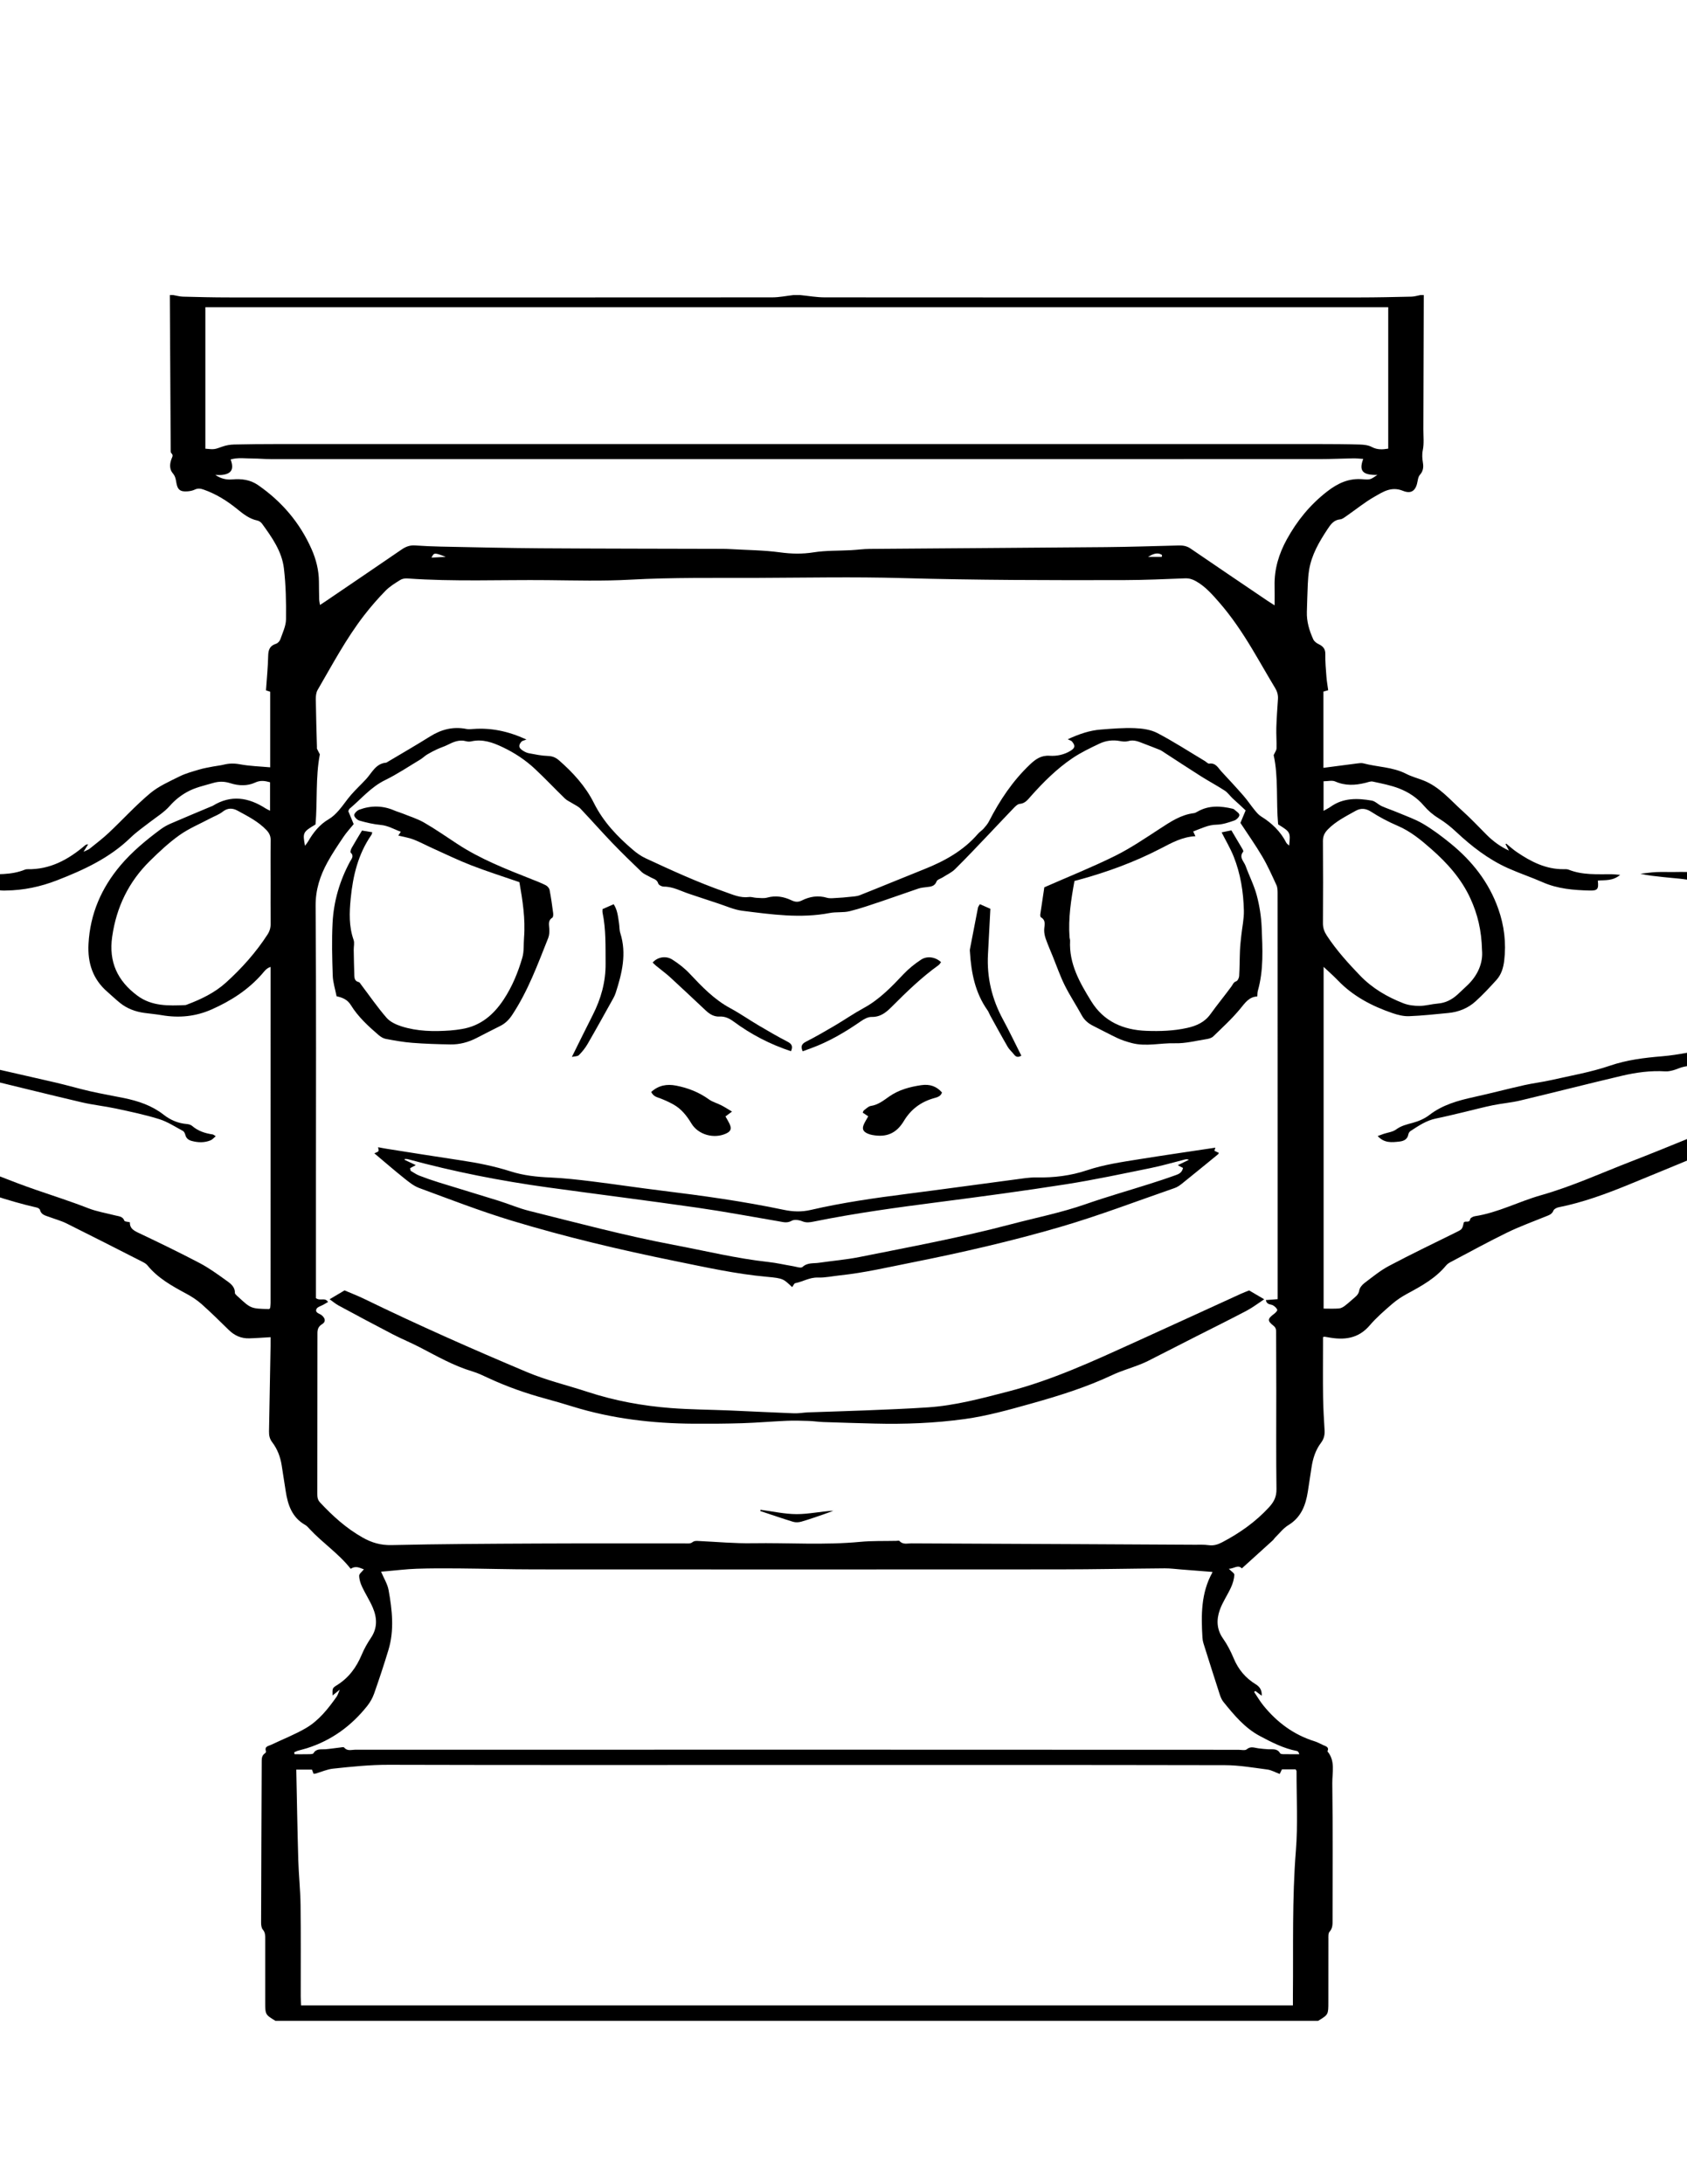<?xml version="1.0" encoding="utf-8"?>
<!-- Generator: Adobe Illustrator 16.0.0, SVG Export Plug-In . SVG Version: 6.00 Build 0)  -->
<!DOCTYPE svg PUBLIC "-//W3C//DTD SVG 1.1//EN" "http://www.w3.org/Graphics/SVG/1.1/DTD/svg11.dtd">
<svg version="1.1" id="Layer_1" xmlns="http://www.w3.org/2000/svg" xmlns:xlink="http://www.w3.org/1999/xlink" x="0px" y="0px"
	 width="612px" height="792px" viewBox="0 0 612 792" enable-background="new 0 0 612 792" xml:space="preserve">
<g>
	<g>
		<path fill-rule="evenodd" clip-rule="evenodd" fill="none" d="M99.933,732.767c-72.368,0-144.736,0-217.104,0
			c0-208.59,0-417.181,0-625.771c59.598,0,119.195,0,178.792,0c0.101,18.644,0.199,37.288,0.31,55.931
			c0.003,0.479-0.042,1.137,0.232,1.4c0.799,0.765,0.351,1.315,0.053,2.108c-0.662,1.762-0.782,3.731,0.482,5.193
			c0.89,1.03,1.07,2.074,1.258,3.253c0.428,2.689,1.398,3.496,4.081,3.291c0.889-0.068,1.826-0.247,2.62-0.627
			c1.099-0.525,2.02-0.433,3.154-0.038c4.555,1.586,8.534,4.064,12.265,7.098c2.169,1.764,4.413,3.564,7.323,4.153
			c0.621,0.126,1.303,0.625,1.684,1.151c3.582,4.941,7.193,10.016,7.922,16.203c0.719,6.105,0.837,12.31,0.76,18.465
			c-0.031,2.43-1.23,4.868-2.056,7.248c-0.229,0.658-0.932,1.414-1.577,1.617c-2.233,0.704-2.784,2.161-2.833,4.364
			c-0.091,4.126-0.508,8.245-0.8,12.519c0.336,0.11,0.964,0.316,1.526,0.5c0,9.141,0,18.136,0,27.414
			c-3.753-0.343-7.39-0.43-10.92-1.091c-2.082-0.39-3.969-0.373-5.961,0.128c-1.259,0.317-2.569,0.42-3.846,0.671
			c-1.681,0.33-3.383,0.606-5.019,1.096c-2.412,0.723-4.893,1.375-7.13,2.488c-3.692,1.837-7.606,3.548-10.718,6.159
			c-5.262,4.415-9.921,9.541-14.933,14.264c-2.203,2.076-4.631,3.916-6.993,5.818c-0.464,0.375-1.09,0.548-2.201,1.084
			c0.802-1.286,1.245-1.996,1.688-2.706c-0.612-0.011-0.924,0.208-1.212,0.452c-6.011,5.111-12.632,8.736-20.816,8.579
			c-0.298-0.006-0.621,0.036-0.894,0.147c-5.041,2.057-10.342,1.636-15.598,1.671c-0.859,0.005-1.717,0.119-2.575,0.182
			c2.207,2.199,4.942,1.972,7.566,2.099c-0.338,3.146,0.082,3.627,3.061,3.647c0.203,0.001,0.405-0.018,0.608-0.02
			c6.434-0.073,12.571-1.374,18.602-3.715c9.693-3.764,18.989-8.059,26.595-15.412c2.171-2.099,4.679-3.857,7.083-5.705
			c2.463-1.894,5.134-3.517,7.22-5.883c1.747-1.982,3.742-3.603,6.091-4.934c3.06-1.734,6.391-2.401,9.672-3.365
			c2.133-0.626,4.103-0.561,6.225,0.116c2.958,0.943,6.127,1.054,8.932-0.243c1.995-0.923,3.594-0.611,5.428-0.118
			c0,3.458,0,6.736,0,10.322c-0.698-0.355-1.148-0.537-1.547-0.795c-6.231-4.03-12.607-5.088-19.251-0.98
			c-0.169,0.105-0.375,0.151-0.561,0.23c-4.94,2.08-9.895,4.127-14.811,6.264c-1.288,0.56-2.539,1.286-3.665,2.125
			c-5.211,3.882-10.232,8.025-14.432,12.994c-6.924,8.193-11.018,17.589-11.592,28.447c-0.365,6.908,1.529,12.79,6.852,17.396
			c1.53,1.324,2.987,2.737,4.563,4.004c2.587,2.081,5.607,3.193,8.879,3.637c2.106,0.286,4.228,0.472,6.322,0.829
			c6.251,1.065,12.259,0.479,18.108-2.116c6.944-3.081,13.184-7.083,18.233-12.838c0.808-0.92,1.523-2.064,3.087-2.555
			c0,40.794,0.001,81.322-0.006,121.85c0,0.603-0.084,1.206-0.146,1.807c-0.009,0.086-0.105,0.171-0.176,0.242
			c-0.065,0.065-0.151,0.111-0.227,0.166c-6.577-0.163-6.577-0.163-11.238-4.477c-0.149-0.138-0.323-0.252-0.452-0.406
			c-0.254-0.303-0.697-0.631-0.691-0.941c0.048-2.438-1.796-3.582-3.387-4.725c-3.036-2.181-6.097-4.399-9.396-6.129
			c-7.258-3.805-14.636-7.387-22.045-10.892c-1.86-0.88-3.375-1.699-3.261-3.902c-0.827-0.212-1.882-0.217-2.007-0.56
			c-0.58-1.597-1.952-1.574-3.192-1.894c-3.326-0.857-6.772-1.412-9.948-2.653c-6.316-2.469-12.764-4.512-19.161-6.726
			c-8.977-3.107-17.761-6.773-26.61-10.246c-16.569-6.501-33.081-13.149-49.706-19.505c-7.929-3.032-15.914-5.892-23.564-9.715
			c0.122-0.81,0.237-1.581,0.358-2.393c-0.622-0.322-1.168-0.579-1.688-0.879c-2.133-1.231-2.961-2.911-2.647-5.303
			c0.282-2.146,2.022-2.716,3.67-3.116c4.086-0.993,8.276-1.343,12.296,0.07c2.079,0.731,4.096,0.966,6.224,0.944
			c1.925-0.02,3.851-0.002,5.777-0.003c3.772,0,7.421,0.679,11.034,1.766c2.506,0.754,5.098,1.236,7.662,1.788
			c5.395,1.163,11.037,1.207,16.157,3.633c0.507,0.24,1.202,0.153,1.802,0.114c6.329-0.412,12.491,0.619,18.603,2.103
			c12.471,3.03,24.926,6.129,37.42,9.063c4.123,0.968,8.37,1.396,12.514,2.286c5.234,1.125,10.497,2.225,15.599,3.813
			c3.034,0.944,5.802,2.771,8.64,4.294c0.442,0.237,0.751,0.938,0.889,1.482c0.317,1.262,1.188,1.842,2.318,2.146
			c2.303,0.621,4.617,0.684,6.849-0.24c0.639-0.265,1.13-0.889,1.848-1.477c-0.618-0.367-0.854-0.61-1.12-0.649
			c-2.754-0.396-5.302-1.223-7.463-3.096c-0.489-0.425-1.288-0.619-1.965-0.676c-3.139-0.261-5.928-1.474-8.34-3.363
			c-4.273-3.347-9.211-4.979-14.403-6.052c-4.061-0.838-8.154-1.528-12.196-2.447c-4.227-0.962-8.393-2.191-12.615-3.175
			c-8.465-1.975-16.954-3.849-25.425-5.802c-1.076-0.249-2.079-0.799-3.149-1.083c-2.722-0.722-5.433-1.764-8.201-1.975
			c-7.169-0.546-14.322-1.154-21.408-2.386c-3.275-0.569-6.526-1.282-9.798-1.866c-5.076-0.906-10.235-1.465-15.216-2.734
			c-3.318-0.845-6.553-1.962-9.982-2.406c-7.021-0.909-14.018-2.005-21.044-2.861c-2.276-0.277-4.614-0.043-7.041-0.043
			c-1.646-2.602-3.313-5.237-4.869-7.695c0.586-1.18,1.06-2.049,1.456-2.952c0.558-1.273,0.807-2.767,1.628-3.824
			c2.723-3.502,5.509-6.978,8.534-10.217c2.102-2.25,3.892-4.563,5.166-7.4c0.752-1.676,2.124-3.167,3.496-4.44
			c1.073-0.995,2.54-1.6,3.895-2.245c2.361-1.124,4.724-2.876,7.169-3.029c3.307-0.207,6.32-1.155,9.396-2.01
			c9.639-2.679,19.242-5.485,28.871-8.199c1.351-0.38,2.761-0.615,4.159-0.748c5.07-0.481,10.147-0.89,15.221-1.326
			c-1.882-0.698-3.772-0.991-5.671-1.068c-2.428-0.099-4.865,0.02-7.296-0.032c-10.104-0.219-19.934,1.303-29.581,4.313
			c-5.764,1.799-11.63,3.27-17.438,4.93c-2.813,0.804-5.58,1.777-8.403,2.538c-1.847,0.497-3.805,0.622-4.757,2.711
			c-0.167,0.366-0.82,0.497-1.226,0.771c-1.152,0.781-2.467,1.413-3.406,2.4c-5.164,5.424-10.279,10.897-15.317,16.438
			c-2.222,2.444-4.225,5.087-6.466,7.809c2.294,1.44,2.521,3.457,2.45,5.52c-0.056,1.608-0.326,3.208-0.467,4.814
			c-0.069,0.789-0.413,1.92-0.03,2.321c2.255,2.36,4.16,5.396,8.185,4.906c1.5-0.183,3.036-0.179,4.55-0.123
			c3.546,0.133,6.743,1.104,9.054,4.051c0.685,0.874,0.921,1.734,0.416,2.797c-1.394,2.933-2.447,5.837-0.52,9.053
			c0.575,0.959,0.43,2.359,0.572,3.563c0.105,0.886,0.143,1.781,0.203,2.568c6.052,2.246,11.973,4.28,17.766,6.631
			c8.809,3.573,17.48,7.489,26.299,11.039c20.244,8.149,39.967,17.725,61.411,22.624c0.433,0.099,1.054,0.464,1.138,0.813
			c0.446,1.853,2.035,2.086,3.429,2.608c2.081,0.78,4.259,1.357,6.237,2.34c9.242,4.592,18.433,9.287,27.632,13.966
			c0.62,0.316,1.275,0.706,1.704,1.232c3.813,4.681,8.949,7.499,14.137,10.294c1.936,1.043,3.837,2.269,5.475,3.725
			c3.406,3.027,6.654,6.236,9.913,9.425c2.068,2.023,4.494,3.1,7.371,3.022c2.5-0.065,4.997-0.265,7.773-0.421
			c0,1.004,0.016,2.102-0.003,3.198c-0.179,10.308-0.352,20.615-0.562,30.921c-0.03,1.468,0.216,2.74,1.146,3.957
			c1.878,2.455,2.953,5.288,3.44,8.337c0.496,3.1,0.98,6.201,1.45,9.305c0.765,5.052,2.28,9.654,7.116,12.38
			c0.6,0.338,1.081,0.916,1.562,1.435c4.676,5.036,10.503,8.881,14.799,14.312c0.11,0.139,0.354,0.173,0.194,0.1
			c1.96-1.24,3.37-0.154,4.718,0.218c-0.688,0.886-1.729,1.623-1.719,2.345c0.019,1.347,0.477,2.766,1.061,4.011
			c1.196,2.553,2.764,4.938,3.87,7.523c1.584,3.704,1.753,7.402-0.662,10.983c-1.294,1.92-2.453,3.978-3.347,6.109
			c-1.938,4.621-4.736,8.429-9.062,11.095c-1.659,1.022-1.569,1.17-1.511,3.685c0.707-0.57,1.37-1.106,2.618-2.114
			c-0.57,1.303-0.748,1.998-1.135,2.546c-3.109,4.404-6.474,8.673-11.168,11.411c-3.994,2.331-8.362,4.019-12.547,6.025
			c-0.993,0.476-2.61,0.544-1.902,2.427c0.062,0.164-0.208,0.56-0.42,0.702c-1.215,0.813-1.146,2.063-1.152,3.273
			c-0.087,19.355-0.173,38.71-0.221,58.065c-0.002,0.869,0.106,1.962,0.619,2.558c0.92,1.067,0.877,2.204,0.877,3.407
			c0.003,7.601,0.001,15.202,0.001,22.803C96.225,730.517,96.225,730.517,99.933,732.767z M-68.791,349.139
			c0.566-0.974,0.885-1.721,1.375-2.331c1.896-2.358,3.875-4.65,5.757-7.02c0.401-0.505,0.901-1.459,0.692-1.803
			c-0.343-0.566-1.205-1.068-1.89-1.131c-2.931-0.268-5.633,0.507-7.897,2.421c-1.619,1.369-3.213,2.796-4.638,4.361
			c-2.124,2.333-4.001,4.851-4.095,8.228c-0.062,2.241,0.352,3.126,2.421,3.521c1.858,0.354,3.823,0.375,5.718,0.235
			c1.857-0.137,3.445-1.078,4.664-2.558c1.21-1.468,1.144-2.096-0.443-3.128C-67.535,349.668-68.013,349.506-68.791,349.139z"/>
		<path fill-rule="evenodd" clip-rule="evenodd" fill="none" d="M516.505,106.996c59.377,0,118.754,0,178.151,0
			c0,208.59,0,417.181,0,625.771c-72.176,0-144.32,0-216.464,0c3.708-2.25,3.708-2.25,3.708-6.874
			c0-7.602-0.012-15.203,0.015-22.805c0.003-0.886-0.093-2.054,0.401-2.599c1.186-1.309,1.107-2.766,1.107-4.278
			c0.002-16.521,0.13-33.043-0.096-49.561c-0.053-3.854,1.193-8.092-1.749-11.581c0.702-1.624-0.617-1.853-1.599-2.303
			c-1.01-0.465-1.994-1.024-3.048-1.352c-7.602-2.358-13.68-6.896-18.63-13.015c-1.239-1.531-2.232-3.26-3.339-4.897
			c0.151-0.115,0.304-0.229,0.456-0.345c0.724,0.545,1.448,1.089,2.31,1.736c0.108-2.087-0.742-3.28-2.24-4.199
			c-3.648-2.24-6.251-5.341-7.92-9.334c-1.048-2.508-2.308-4.992-3.873-7.202c-2.371-3.347-2.425-6.895-1.167-10.422
			c1.007-2.825,2.789-5.364,4.043-8.114c0.649-1.424,1.126-3.017,1.221-4.561c0.038-0.62-1.155-1.316-1.997-2.195
			c1.832-0.047,3.354-1.639,4.715-0.151c3.802-3.439,7.542-6.817,11.271-10.209c0.296-0.269,0.482-0.656,0.771-0.936
			c1.596-1.55,3-3.424,4.855-4.555c4.628-2.82,6.255-7.189,7.043-12.13c0.462-2.9,0.893-5.805,1.328-8.709
			c0.487-3.247,1.435-6.336,3.434-8.982c1.04-1.376,1.419-2.816,1.316-4.515c-0.243-4.021-0.488-8.045-0.546-12.07
			c-0.09-6.283-0.023-12.567-0.023-18.852c0-0.995,0-1.991,0-2.91c0.379-0.099,0.474-0.152,0.56-0.141
			c0.396,0.055,0.792,0.118,1.186,0.193c5.777,1.099,10.995,0.618,15.192-4.299c2.421-2.836,5.297-5.31,8.128-7.763
			c1.658-1.438,3.543-2.678,5.479-3.721c5.188-2.796,10.313-5.624,14.144-10.292c0.55-0.67,1.436-1.107,2.231-1.527
			c6.626-3.495,13.194-7.11,19.929-10.383c4.535-2.204,9.306-3.925,13.983-5.831c1.125-0.459,2.229-0.76,2.761-2.119
			c0.218-0.559,1.151-1.048,1.836-1.184c8.878-1.764,17.318-4.887,25.653-8.297c17.789-7.277,35.52-14.698,53.316-21.955
			c8.505-3.468,17.107-6.695,25.934-10.136c0.041-0.728,0.036-1.73,0.168-2.715c0.173-1.298,0.06-2.876,0.762-3.818
			c2.055-2.757,0.396-5.312-0.267-7.753c-0.692-2.55-1.146-2.548,0.886-4.341c1.174-1.036,2.623-1.814,4.052-2.493
			c2.471-1.175,5.172-0.832,7.74-0.577c3.175,0.315,5.38-0.995,7.503-3.111c1.527-1.523,1.855-2.925,1.389-5.072
			c-0.706-3.243-0.993-6.651,1.764-9.494c-0.491-0.737-0.869-1.443-1.375-2.041c-4.324-5.099-8.596-10.246-13.043-15.235
			c-2.422-2.716-5.134-5.177-7.755-7.711c-1.704-1.647-4.401-2.017-5.623-4.327c-0.099-0.186-0.554-0.183-0.844-0.269
			c-4.257-1.258-8.498-2.57-12.774-3.761c-4.75-1.323-9.604-2.313-14.284-3.842c-10.008-3.27-20.226-4.867-30.743-4.636
			c-2.33,0.051-4.666-0.072-6.992,0.033c-1.931,0.087-3.852,0.392-5.777,0.6c2.861,0.674,5.685,0.906,8.498,1.227
			c3.707,0.422,7.501,0.542,11.09,1.454c7.93,2.016,15.709,4.626,23.639,6.642c4.848,1.231,9.467,3.552,14.671,3.331
			c0.829-0.035,1.732,0.497,2.521,0.919c2.223,1.192,4.293,2.754,6.626,3.63c3.092,1.161,4.544,3.5,5.752,6.25
			c0.526,1.197,1.029,2.48,1.859,3.455c3.147,3.694,6.486,7.224,9.62,10.929c1.221,1.442,2.216,3.119,3.075,4.81
			c0.652,1.285,0.927,2.763,1.491,4.538c-1.485,2.313-3.167,4.934-4.744,7.391c-2.591,0-4.938-0.237-7.221,0.044
			c-7.025,0.865-14.031,1.895-21.034,2.931c-2.289,0.339-4.558,0.845-6.816,1.361c-3.537,0.808-7.031,1.833-10.594,2.501
			c-4.066,0.764-8.195,1.193-12.284,1.848c-6.085,0.975-12.126,2.421-18.247,2.928c-6.477,0.537-12.738,1.291-18.984,3.426
			c-6.857,2.343-14.099,3.58-21.197,5.193c-3.246,0.738-6.574,1.114-9.823,1.845c-6.108,1.374-12.167,2.971-18.281,4.317
			c-5.769,1.271-11.354,2.798-16.169,6.518c-1.712,1.322-3.878,2.246-5.981,2.819c-2.15,0.585-4.198,1.038-6.079,2.425
			c-1.231,0.908-3.003,1.083-4.528,1.596c-0.611,0.206-1.214,0.44-2.145,0.779c2.392,2.638,5.155,2.304,7.816,2.01
			c1.516-0.167,2.979-0.711,3.307-2.608c0.077-0.446,0.41-0.978,0.786-1.221c2.883-1.869,5.717-3.816,9.196-4.525
			c3.463-0.706,6.896-1.561,10.338-2.372c3.443-0.812,6.862-1.74,10.326-2.449c3.263-0.668,6.615-0.925,9.85-1.694
			c12.29-2.925,24.529-6.062,36.826-8.957c5.213-1.228,10.523-1.977,15.931-1.63c0.969,0.062,1.984-0.179,2.937-0.435
			c1.245-0.334,2.42-0.958,3.675-1.22c7.313-1.527,14.823-2.1,21.947-4.553c0.661-0.228,1.373-0.386,2.07-0.422
			c4.541-0.235,9.087-0.403,13.627-0.652c1.191-0.065,2.444-0.143,3.542-0.553c4.563-1.704,9.152-1.49,13.751-0.358
			c1.571,0.387,3.143,1.004,3.433,2.981c0.346,2.359-0.498,4.114-2.591,5.337c-0.586,0.342-1.186,0.659-1.727,0.959
			c0.115,0.96,0.206,1.718,0.282,2.352c-11.315,5.75-23.271,9.313-34.862,13.805c-12.827,4.97-25.482,10.382-38.313,15.34
			c-10.936,4.226-21.611,9.127-32.943,12.338c-8.054,2.281-15.561,6.321-23.951,7.6c-0.632,0.097-1.633,0.617-1.702,1.06
			c-0.256,1.626-1.841,0.382-2.339,1.277c-0.536,2.469-0.567,2.406-2.971,3.593c-8.077,3.984-16.2,7.885-24.156,12.1
			c-3.191,1.691-6.041,4.055-8.943,6.248c-0.83,0.628-1.669,1.67-1.837,2.637c-0.2,1.153-0.771,1.793-1.538,2.448
			c-1.232,1.054-2.419,2.166-3.708,3.143c-0.611,0.463-1.398,0.895-2.135,0.95c-1.791,0.137-3.599,0.045-5.543,0.045
			c0-41.215,0-82.471,0-123.922c1.874,1.77,3.613,3.282,5.204,4.938c5.551,5.777,12.428,9.335,19.883,11.877
			c1.888,0.644,3.961,1.152,5.925,1.078c4.739-0.179,9.467-0.707,14.192-1.156c3.732-0.354,7.14-1.701,9.903-4.207
			c2.691-2.44,5.188-5.108,7.624-7.81c1.741-1.931,2.479-4.384,2.785-6.95c0.772-6.452,0.009-12.717-2.159-18.845
			c-3.418-9.657-9.524-17.35-17.372-23.722c-3.13-2.542-6.387-4.992-9.85-7.037c-2.94-1.737-6.248-2.859-9.415-4.201
			c-1.861-0.789-3.799-1.403-5.639-2.237c-1.26-0.571-2.339-1.796-3.622-2.017c-5.164-0.89-10.299-1.043-14.89,2.221
			c-0.755,0.537-1.606,0.937-2.588,1.501c0-3.815,0-7.125,0-10.726c1.542,0,3.098-0.425,4.242,0.079
			c3.662,1.612,7.277,1.406,10.99,0.485c0.871-0.216,1.831-0.627,2.641-0.45c3.241,0.711,6.555,1.325,9.622,2.532
			c3.379,1.329,6.435,3.316,8.883,6.193c1.54,1.809,3.365,3.378,5.47,4.659c2.229,1.358,4.313,3.033,6.225,4.821
			c5.658,5.292,11.722,10,18.82,13.183c4.146,1.859,8.482,3.297,12.643,5.127c5.411,2.382,11.123,2.836,16.896,2.991
			c2.996,0.081,3.417-0.48,3.064-3.593c2.599-0.268,5.404,0.21,8.107-2.088c-1.38-0.106-2.233-0.225-3.088-0.23
			c-5.256-0.034-10.552,0.371-15.604-1.654c-0.538-0.215-1.198-0.18-1.801-0.174c-6.483,0.063-11.921-2.743-17.081-6.262
			c-1.315-0.897-2.497-1.99-3.74-2.992c-0.093,0.061-0.186,0.122-0.278,0.182c0.42,0.778,0.84,1.556,1.259,2.334
			c-3.172-1.463-5.815-3.428-8.171-5.796c-2.858-2.874-5.644-5.834-8.656-8.539c-4.493-4.034-8.405-8.849-14.271-11.126
			c-2.063-0.801-4.24-1.371-6.195-2.376c-4.889-2.512-10.375-2.432-15.52-3.803c-0.657-0.175-1.414-0.076-2.11,0.011
			c-4.069,0.512-8.134,1.058-12.396,1.618c0-9.533,0-18.606,0-27.649c0.687-0.198,1.253-0.361,1.731-0.499
			c-0.227-1.693-0.516-3.278-0.637-4.876c-0.207-2.727-0.46-5.464-0.402-8.191c0.041-1.98-0.896-2.913-2.499-3.679
			c-0.74-0.354-1.555-0.988-1.879-1.702c-1.432-3.153-2.432-6.442-2.318-9.971c0.106-3.341,0.181-6.684,0.334-10.023
			c0.079-1.715,0.2-3.439,0.473-5.132c0.893-5.538,3.666-10.242,6.694-14.831c1.135-1.721,2.241-3.319,4.591-3.553
			c0.829-0.083,1.635-0.767,2.379-1.281c3.324-2.297,6.479-4.884,9.973-6.88c3.11-1.777,6.18-3.892,10.383-2.188
			c3.216,1.303,4.806-0.178,5.379-3.68c0.121-0.743,0.327-1.611,0.809-2.129c1.176-1.264,1.339-2.775,1.102-4.259
			c-0.254-1.594-0.395-3.023-0.056-4.702c0.491-2.432,0.188-5.028,0.197-7.555C516.409,139.427,516.456,123.211,516.505,106.996z
			 M647.049,349.033c-0.763,0.397-1.027,0.524-1.282,0.669c-2.273,1.287-2.361,1.954-0.508,3.821
			c2.304,2.321,8.4,3.168,11.063,1.388c0.638-0.427,1.159-1.397,1.265-2.181c0.263-1.96-0.392-3.778-1.37-5.491
			c-2.057-3.602-5.206-6.192-8.365-8.68c-2.006-1.58-4.607-2.063-7.211-1.695c-1.782,0.252-2.182,1.324-1.05,2.737
			c1.514,1.888,3.13,3.692,4.646,5.578C645.168,346.337,645.994,347.579,647.049,349.033z"/>
		<path fill-rule="evenodd" clip-rule="evenodd" d="M516.505,106.996c-0.049,16.216-0.096,32.431-0.15,48.646
			c-0.009,2.526,0.294,5.123-0.197,7.555c-0.339,1.679-0.198,3.108,0.056,4.702c0.237,1.484,0.074,2.996-1.102,4.259
			c-0.481,0.518-0.688,1.386-0.809,2.129c-0.573,3.502-2.163,4.983-5.379,3.68c-4.203-1.703-7.272,0.412-10.383,2.188
			c-3.493,1.996-6.648,4.583-9.973,6.88c-0.744,0.514-1.55,1.199-2.379,1.281c-2.35,0.234-3.456,1.832-4.591,3.553
			c-3.028,4.589-5.802,9.293-6.694,14.831c-0.272,1.692-0.394,3.417-0.473,5.132c-0.153,3.339-0.228,6.682-0.334,10.023
			c-0.113,3.528,0.887,6.817,2.318,9.971c0.324,0.714,1.139,1.348,1.879,1.702c1.604,0.767,2.54,1.699,2.499,3.679
			c-0.058,2.727,0.195,5.465,0.402,8.191c0.121,1.598,0.41,3.183,0.637,4.876c-0.479,0.138-1.045,0.301-1.731,0.499
			c0,9.043,0,18.117,0,27.649c4.262-0.56,8.326-1.106,12.396-1.618c0.696-0.087,1.453-0.187,2.11-0.011
			c5.145,1.372,10.631,1.291,15.52,3.803c1.955,1.005,4.132,1.575,6.195,2.376c5.866,2.277,9.778,7.092,14.271,11.126
			c3.013,2.705,5.798,5.665,8.656,8.539c2.355,2.368,4.999,4.333,8.171,5.796c-0.419-0.778-0.839-1.556-1.259-2.334
			c0.093-0.061,0.186-0.122,0.278-0.182c1.243,1.002,2.425,2.095,3.74,2.992c5.16,3.519,10.598,6.324,17.081,6.262
			c0.603-0.005,1.263-0.041,1.801,0.174c5.053,2.025,10.349,1.62,15.604,1.654c0.854,0.006,1.708,0.124,3.088,0.23
			c-2.703,2.298-5.509,1.82-8.107,2.088c0.353,3.112-0.068,3.673-3.064,3.593c-5.772-0.155-11.484-0.609-16.896-2.991
			c-4.16-1.831-8.496-3.268-12.643-5.127c-7.099-3.183-13.162-7.89-18.82-13.183c-1.911-1.788-3.995-3.462-6.225-4.821
			c-2.104-1.281-3.93-2.85-5.47-4.659c-2.448-2.877-5.504-4.864-8.883-6.193c-3.067-1.207-6.381-1.821-9.622-2.532
			c-0.81-0.178-1.77,0.233-2.641,0.45c-3.713,0.921-7.328,1.127-10.99-0.485c-1.145-0.504-2.7-0.079-4.242-0.079
			c0,3.601,0,6.911,0,10.726c0.981-0.564,1.833-0.965,2.588-1.501c4.591-3.264,9.726-3.11,14.89-2.221
			c1.283,0.221,2.362,1.446,3.622,2.017c1.84,0.833,3.777,1.448,5.639,2.237c3.167,1.342,6.475,2.464,9.415,4.201
			c3.463,2.045,6.72,4.496,9.85,7.037c7.848,6.372,13.954,14.064,17.372,23.722c2.168,6.127,2.932,12.393,2.159,18.845
			c-0.307,2.565-1.044,5.019-2.785,6.95c-2.436,2.701-4.933,5.37-7.624,7.81c-2.764,2.506-6.171,3.852-9.903,4.207
			c-4.726,0.449-9.453,0.977-14.192,1.156c-1.964,0.074-4.037-0.434-5.925-1.078c-7.455-2.542-14.332-6.1-19.883-11.877
			c-1.591-1.655-3.33-3.167-5.204-4.938c0,41.451,0,82.707,0,123.922c1.944,0,3.752,0.092,5.543-0.045
			c0.736-0.056,1.523-0.487,2.135-0.95c1.289-0.977,2.476-2.089,3.708-3.143c0.767-0.655,1.338-1.295,1.538-2.448
			c0.168-0.967,1.007-2.009,1.837-2.637c2.902-2.193,5.752-4.557,8.943-6.248c7.956-4.215,16.079-8.115,24.156-12.1
			c2.403-1.187,2.435-1.124,2.971-3.593c0.498-0.896,2.083,0.349,2.339-1.277c0.069-0.442,1.07-0.963,1.702-1.06
			c8.391-1.278,15.897-5.318,23.951-7.6c11.332-3.211,22.008-8.112,32.943-12.338c12.83-4.958,25.485-10.37,38.313-15.34
			c11.592-4.491,23.547-8.055,34.862-13.805c-0.076-0.634-0.167-1.392-0.282-2.352c0.541-0.3,1.141-0.617,1.727-0.959
			c2.093-1.223,2.937-2.979,2.591-5.337c-0.29-1.978-1.861-2.595-3.433-2.981c-4.599-1.132-9.188-1.345-13.751,0.358
			c-1.098,0.41-2.351,0.487-3.542,0.553c-4.54,0.249-9.086,0.417-13.627,0.652c-0.697,0.036-1.409,0.194-2.07,0.422
			c-7.124,2.453-14.634,3.026-21.947,4.553c-1.255,0.262-2.43,0.886-3.675,1.22c-0.952,0.255-1.968,0.496-2.937,0.435
			c-5.407-0.347-10.718,0.403-15.931,1.63c-12.297,2.895-24.536,6.032-36.826,8.957c-3.234,0.77-6.587,1.026-9.85,1.694
			c-3.464,0.709-6.883,1.638-10.326,2.449c-3.441,0.812-6.875,1.666-10.338,2.372c-3.479,0.709-6.313,2.656-9.196,4.525
			c-0.376,0.243-0.709,0.774-0.786,1.221c-0.327,1.897-1.791,2.441-3.307,2.608c-2.661,0.294-5.425,0.628-7.816-2.01
			c0.931-0.339,1.533-0.573,2.145-0.779c1.525-0.513,3.297-0.688,4.528-1.596c1.881-1.387,3.929-1.84,6.079-2.425
			c2.104-0.573,4.27-1.497,5.981-2.819c4.815-3.72,10.4-5.247,16.169-6.518c6.114-1.346,12.173-2.943,18.281-4.317
			c3.249-0.731,6.577-1.107,9.823-1.845c7.099-1.613,14.34-2.85,21.197-5.193c6.246-2.135,12.508-2.889,18.984-3.426
			c6.121-0.507,12.162-1.953,18.247-2.928c4.089-0.655,8.218-1.084,12.284-1.848c3.563-0.668,7.057-1.693,10.594-2.501
			c2.259-0.516,4.527-1.022,6.816-1.361c7.003-1.037,14.009-2.066,21.034-2.931c2.283-0.281,4.63-0.044,7.221-0.044
			c1.577-2.458,3.259-5.078,4.744-7.391c-0.564-1.775-0.839-3.252-1.491-4.538c-0.859-1.691-1.854-3.368-3.075-4.81
			c-3.134-3.705-6.473-7.235-9.62-10.929c-0.83-0.975-1.333-2.258-1.859-3.455c-1.208-2.75-2.66-5.089-5.752-6.25
			c-2.333-0.876-4.403-2.438-6.626-3.63c-0.788-0.422-1.691-0.955-2.521-0.919c-5.204,0.221-9.823-2.099-14.671-3.331
			c-7.93-2.016-15.709-4.625-23.639-6.642c-3.589-0.912-7.383-1.031-11.09-1.454c-2.813-0.321-5.637-0.552-8.498-1.227
			c1.926-0.208,3.847-0.513,5.777-0.6c2.326-0.104,4.662,0.018,6.992-0.033c10.518-0.23,20.735,1.366,30.743,4.636
			c4.68,1.529,9.534,2.519,14.284,3.842c4.276,1.191,8.518,2.503,12.774,3.761c0.29,0.086,0.745,0.083,0.844,0.269
			c1.222,2.31,3.919,2.68,5.623,4.327c2.621,2.535,5.333,4.995,7.755,7.711c4.447,4.99,8.719,10.137,13.043,15.235
			c0.506,0.597,0.884,1.303,1.375,2.041c-2.757,2.843-2.47,6.251-1.764,9.494c0.467,2.147,0.139,3.549-1.389,5.072
			c-2.123,2.117-4.328,3.426-7.503,3.111c-2.568-0.255-5.27-0.598-7.74,0.577c-1.429,0.679-2.878,1.458-4.052,2.493
			c-2.031,1.793-1.578,1.792-0.886,4.341c0.662,2.441,2.321,4.996,0.267,7.753c-0.702,0.942-0.589,2.52-0.762,3.818
			c-0.132,0.984-0.127,1.987-0.168,2.715c-8.826,3.44-17.429,6.668-25.934,10.136c-17.797,7.257-35.527,14.678-53.316,21.955
			c-8.335,3.41-16.775,6.533-25.653,8.297c-0.685,0.136-1.618,0.625-1.836,1.184c-0.531,1.359-1.636,1.66-2.761,2.119
			c-4.678,1.906-9.448,3.627-13.983,5.831c-6.734,3.272-13.303,6.888-19.929,10.383c-0.796,0.42-1.682,0.857-2.231,1.527
			c-3.83,4.668-8.955,7.496-14.144,10.292c-1.936,1.043-3.82,2.283-5.479,3.721c-2.831,2.453-5.707,4.927-8.128,7.763
			c-4.197,4.917-9.415,5.397-15.192,4.299c-0.394-0.075-0.789-0.139-1.186-0.193c-0.086-0.012-0.181,0.042-0.56,0.141
			c0,0.919,0,1.915,0,2.91c0,6.284-0.066,12.568,0.023,18.852c0.058,4.025,0.303,8.05,0.546,12.07
			c0.103,1.698-0.276,3.139-1.316,4.515c-1.999,2.646-2.946,5.735-3.434,8.982c-0.436,2.904-0.866,5.809-1.328,8.709
			c-0.788,4.94-2.415,9.31-7.043,12.13c-1.855,1.131-3.26,3.005-4.855,4.555c-0.288,0.279-0.475,0.667-0.771,0.936
			c-3.729,3.392-7.47,6.77-11.271,10.209c-1.361-1.487-2.883,0.104-4.715,0.151c0.842,0.879,2.035,1.575,1.997,2.195
			c-0.095,1.544-0.571,3.137-1.221,4.561c-1.254,2.75-3.036,5.289-4.043,8.114c-1.258,3.527-1.204,7.075,1.167,10.422
			c1.565,2.21,2.825,4.694,3.873,7.202c1.669,3.993,4.271,7.094,7.92,9.334c1.498,0.919,2.349,2.112,2.24,4.199
			c-0.861-0.647-1.586-1.191-2.31-1.736c-0.152,0.115-0.305,0.229-0.456,0.345c1.106,1.638,2.1,3.366,3.339,4.897
			c4.95,6.119,11.028,10.656,18.63,13.015c1.054,0.327,2.038,0.887,3.048,1.352c0.981,0.45,2.301,0.679,1.599,2.303
			c2.942,3.489,1.696,7.727,1.749,11.581c0.226,16.518,0.098,33.04,0.096,49.561c0,1.513,0.078,2.97-1.107,4.278
			c-0.494,0.545-0.398,1.713-0.401,2.599c-0.026,7.602-0.015,15.203-0.015,22.805c0,4.624,0,4.624-3.708,6.874
			c-126.087,0-252.173,0-378.26,0c-3.708-2.25-3.708-2.25-3.708-6.874c0-7.601,0.001-15.202-0.001-22.803
			c0-1.203,0.043-2.34-0.877-3.407c-0.513-0.596-0.621-1.688-0.619-2.558c0.047-19.355,0.133-38.71,0.221-58.065
			c0.005-1.21-0.063-2.461,1.152-3.273c0.213-0.143,0.482-0.538,0.42-0.702c-0.708-1.883,0.909-1.951,1.902-2.427
			c4.186-2.007,8.553-3.694,12.547-6.025c4.694-2.738,8.059-7.007,11.168-11.411c0.387-0.548,0.565-1.243,1.135-2.546
			c-1.248,1.008-1.911,1.544-2.618,2.114c-0.058-2.515-0.148-2.662,1.511-3.685c4.326-2.666,7.125-6.474,9.062-11.095
			c0.894-2.132,2.053-4.189,3.347-6.109c2.415-3.581,2.246-7.279,0.662-10.983c-1.106-2.586-2.674-4.971-3.87-7.523
			c-0.583-1.245-1.042-2.664-1.061-4.011c-0.01-0.722,1.031-1.459,1.719-2.345c-1.348-0.372-2.758-1.458-4.718-0.218
			c0.159,0.073-0.084,0.039-0.194-0.1c-4.295-5.431-10.123-9.275-14.799-14.312c-0.481-0.519-0.961-1.097-1.562-1.435
			c-4.836-2.726-6.352-7.328-7.116-12.38c-0.47-3.104-0.954-6.205-1.45-9.305c-0.487-3.049-1.562-5.882-3.44-8.337
			c-0.93-1.217-1.176-2.489-1.146-3.957c0.21-10.306,0.383-20.613,0.562-30.921c0.019-1.097,0.003-2.194,0.003-3.198
			c-2.776,0.156-5.273,0.355-7.773,0.421c-2.876,0.077-5.303-0.999-7.371-3.022c-3.259-3.188-6.507-6.397-9.913-9.425
			c-1.638-1.456-3.539-2.682-5.475-3.725c-5.188-2.795-10.324-5.613-14.137-10.294c-0.429-0.526-1.084-0.916-1.704-1.232
			c-9.199-4.679-18.39-9.374-27.632-13.966c-1.978-0.982-4.156-1.56-6.237-2.34c-1.394-0.522-2.983-0.756-3.429-2.608
			c-0.084-0.35-0.706-0.715-1.138-0.813c-21.444-4.899-41.167-14.475-61.411-22.624c-8.819-3.55-17.49-7.466-26.299-11.039
			c-5.793-2.351-11.714-4.385-17.766-6.631c-0.06-0.787-0.097-1.682-0.203-2.568c-0.143-1.204,0.002-2.604-0.572-3.563
			c-1.927-3.215-0.874-6.12,0.52-9.053c0.505-1.063,0.27-1.923-0.416-2.797c-2.311-2.947-5.508-3.917-9.054-4.051
			c-1.515-0.057-3.05-0.06-4.55,0.123c-4.025,0.49-5.93-2.546-8.185-4.906c-0.383-0.401-0.039-1.532,0.03-2.321
			c0.141-1.606,0.412-3.206,0.467-4.814c0.071-2.063-0.155-4.079-2.45-5.52c2.241-2.721,4.244-5.365,6.466-7.809
			c5.038-5.541,10.153-11.014,15.317-16.438c0.939-0.987,2.254-1.619,3.406-2.4c0.405-0.274,1.059-0.405,1.226-0.771
			c0.952-2.089,2.91-2.214,4.757-2.711c2.824-0.761,5.59-1.734,8.403-2.538c5.808-1.661,11.674-3.131,17.438-4.93
			c9.646-3.011,19.477-4.533,29.581-4.313c2.431,0.052,4.868-0.067,7.296,0.032c1.898,0.078,3.789,0.37,5.671,1.068
			c-5.074,0.436-10.151,0.845-15.221,1.326c-1.398,0.133-2.809,0.368-4.159,0.748c-9.629,2.713-19.232,5.52-28.871,8.199
			c-3.076,0.855-6.088,1.804-9.396,2.01c-2.445,0.153-4.809,1.905-7.169,3.029c-1.355,0.645-2.822,1.25-3.895,2.245
			c-1.373,1.273-2.744,2.765-3.496,4.44c-1.274,2.837-3.064,5.149-5.166,7.4c-3.025,3.24-5.811,6.715-8.534,10.217
			c-0.821,1.057-1.07,2.551-1.628,3.824c-0.396,0.903-0.87,1.772-1.456,2.952c1.555,2.458,3.223,5.094,4.869,7.695
			c2.426,0,4.764-0.233,7.041,0.043c7.026,0.855,14.023,1.952,21.044,2.861c3.43,0.444,6.664,1.561,9.982,2.406
			c4.98,1.269,10.14,1.828,15.216,2.734c3.272,0.584,6.523,1.296,9.798,1.866c7.086,1.232,14.239,1.84,21.408,2.386
			c2.769,0.211,5.479,1.252,8.201,1.975c1.07,0.284,2.073,0.835,3.149,1.083c8.471,1.954,16.959,3.828,25.425,5.802
			c4.222,0.984,8.388,2.213,12.615,3.175c4.042,0.919,8.135,1.609,12.196,2.447c5.192,1.072,10.129,2.705,14.403,6.052
			c2.413,1.89,5.201,3.103,8.34,3.363c0.677,0.057,1.476,0.251,1.965,0.676c2.161,1.873,4.708,2.699,7.463,3.096
			c0.266,0.039,0.502,0.282,1.12,0.649c-0.717,0.588-1.208,1.212-1.848,1.477c-2.231,0.924-4.546,0.861-6.849,0.24
			c-1.129-0.305-2-0.885-2.318-2.146c-0.137-0.545-0.447-1.245-0.889-1.482c-2.838-1.523-5.605-3.35-8.64-4.294
			c-5.102-1.588-10.364-2.688-15.599-3.813c-4.144-0.891-8.391-1.318-12.514-2.286c-12.494-2.935-24.949-6.034-37.42-9.063
			c-6.111-1.484-12.274-2.515-18.603-2.103c-0.601,0.039-1.295,0.126-1.802-0.114c-5.12-2.426-10.762-2.47-16.157-3.633
			c-2.564-0.552-5.155-1.034-7.662-1.788c-3.613-1.087-7.261-1.766-11.034-1.766c-1.926,0-3.852-0.017-5.777,0.003
			c-2.128,0.022-4.145-0.213-6.224-0.944c-4.021-1.414-8.21-1.063-12.296-0.07c-1.648,0.4-3.388,0.97-3.67,3.116
			c-0.314,2.392,0.514,4.072,2.647,5.303c0.521,0.3,1.067,0.557,1.688,0.879c-0.122,0.813-0.237,1.583-0.358,2.393
			c7.65,3.824,15.635,6.683,23.564,9.715c16.625,6.355,33.137,13.004,49.706,19.505c8.849,3.473,17.633,7.139,26.61,10.246
			c6.397,2.214,12.845,4.257,19.161,6.726c3.176,1.241,6.622,1.796,9.948,2.653c1.24,0.319,2.612,0.297,3.192,1.894
			c0.125,0.343,1.18,0.348,2.007,0.56c-0.114,2.203,1.401,3.022,3.261,3.902c7.409,3.505,14.787,7.087,22.045,10.892
			c3.299,1.729,6.359,3.948,9.396,6.129c1.591,1.143,3.435,2.286,3.387,4.725c-0.006,0.311,0.438,0.639,0.691,0.941
			c0.128,0.154,0.303,0.269,0.452,0.406c4.661,4.313,4.661,4.313,11.238,4.477c0.076-0.055,0.162-0.101,0.227-0.166
			c0.07-0.071,0.167-0.156,0.176-0.242c0.062-0.601,0.146-1.204,0.146-1.807c0.007-40.527,0.006-81.055,0.006-121.85
			c-1.563,0.491-2.279,1.634-3.087,2.555c-5.049,5.755-11.289,9.757-18.233,12.838c-5.849,2.595-11.857,3.182-18.108,2.116
			c-2.094-0.357-4.215-0.543-6.322-0.829c-3.272-0.444-6.292-1.556-8.879-3.637c-1.576-1.267-3.033-2.68-4.563-4.004
			c-5.323-4.606-7.217-10.488-6.852-17.396c0.574-10.858,4.668-20.254,11.592-28.447c4.2-4.969,9.221-9.112,14.432-12.994
			c1.126-0.839,2.377-1.565,3.665-2.125c4.916-2.137,9.87-4.184,14.811-6.264c0.186-0.079,0.391-0.125,0.561-0.23
			c6.645-4.108,13.021-3.05,19.251,0.98c0.399,0.258,0.849,0.439,1.547,0.795c0-3.586,0-6.864,0-10.322
			c-1.834-0.493-3.433-0.805-5.428,0.118c-2.804,1.297-5.973,1.187-8.932,0.243c-2.122-0.677-4.092-0.743-6.225-0.116
			c-3.281,0.964-6.612,1.631-9.672,3.365c-2.349,1.331-4.344,2.952-6.091,4.934c-2.085,2.366-4.757,3.99-7.22,5.883
			c-2.404,1.848-4.912,3.606-7.083,5.705c-7.606,7.354-16.902,11.648-26.595,15.412c-6.031,2.342-12.168,3.642-18.602,3.715
			c-0.203,0.002-0.405,0.021-0.608,0.02c-2.979-0.02-3.399-0.502-3.061-3.647c-2.624-0.127-5.359,0.1-7.566-2.099
			c0.858-0.063,1.716-0.177,2.575-0.182c5.256-0.035,10.557,0.386,15.598-1.671c0.273-0.111,0.596-0.153,0.894-0.147
			c8.184,0.157,14.805-3.468,20.816-8.579c0.288-0.245,0.6-0.463,1.212-0.452c-0.443,0.71-0.886,1.42-1.688,2.706
			c1.11-0.536,1.736-0.71,2.201-1.084c2.361-1.903,4.79-3.742,6.993-5.818c5.011-4.723,9.671-9.849,14.933-14.264
			c3.111-2.61,7.026-4.322,10.718-6.159c2.237-1.113,4.718-1.765,7.13-2.488c1.636-0.49,3.338-0.766,5.019-1.096
			c1.277-0.251,2.587-0.354,3.846-0.671c1.992-0.501,3.879-0.518,5.961-0.128c3.53,0.661,7.167,0.748,10.92,1.091
			c0-9.277,0-18.273,0-27.414c-0.562-0.184-1.19-0.39-1.526-0.5c0.292-4.274,0.709-8.393,0.8-12.519
			c0.049-2.203,0.6-3.66,2.833-4.364c0.645-0.204,1.348-0.959,1.577-1.617c0.826-2.38,2.025-4.818,2.056-7.248
			c0.077-6.155-0.042-12.36-0.76-18.465c-0.729-6.187-4.34-11.262-7.922-16.203c-0.381-0.526-1.063-1.025-1.684-1.151
			c-2.911-0.589-5.154-2.389-7.323-4.153c-3.73-3.034-7.709-5.512-12.265-7.098c-1.134-0.395-2.055-0.487-3.154,0.038
			c-0.794,0.38-1.731,0.559-2.62,0.627c-2.683,0.206-3.653-0.602-4.081-3.291c-0.188-1.179-0.369-2.223-1.258-3.253
			c-1.264-1.462-1.144-3.431-0.482-5.193c0.298-0.793,0.747-1.344-0.053-2.108c-0.275-0.263-0.229-0.922-0.232-1.4
			c-0.111-18.644-0.209-37.287-0.31-55.931c0.405,0,0.811,0,1.216,0c1.171,0.2,2.339,0.544,3.515,0.576
			c5.463,0.145,10.928,0.28,16.393,0.282c65.798,0.019,131.597,0.023,197.395-0.023c2.569-0.001,5.139-0.544,7.708-0.834
			c0.811,0,1.621,0,2.432,0c2.975,0.291,5.948,0.833,8.923,0.835c64.685,0.048,129.369,0.044,194.054,0.025
			c6.274-0.002,12.55-0.145,18.822-0.287c1.074-0.024,2.142-0.374,3.212-0.573C515.694,106.996,516.1,106.996,516.505,106.996z
			 M451.88,293.865c-0.803-0.756-1.59-1.508-2.389-2.246c-0.8-0.74-1.632-1.445-2.415-2.203c-0.934-0.903-1.703-2.04-2.767-2.731
			c-2.797-1.818-5.752-3.388-8.573-5.169c-4.44-2.804-8.821-5.702-13.231-8.554c-0.59-0.382-1.165-0.817-1.808-1.081
			c-1.954-0.802-3.941-1.523-5.909-2.294c-1.771-0.692-3.475-1.463-5.504-0.861c-0.923,0.273-2.03,0.158-3.008-0.026
			c-2.593-0.488-5.113-0.15-7.416,0.942c-3.371,1.6-6.78,3.229-9.857,5.314c-5.641,3.822-10.464,8.625-14.994,13.706
			c-1.136,1.273-2.087,2.665-4.091,2.834c-0.772,0.065-1.572,0.884-2.19,1.523c-3.029,3.129-5.986,6.327-8.996,9.475
			c-4.056,4.241-8.07,8.525-12.243,12.648c-1.26,1.244-2.983,2.021-4.503,2.999c-0.753,0.484-1.959,0.775-2.205,1.435
			c-0.691,1.853-2.128,1.913-3.646,2.095c-0.998,0.12-2.025,0.211-2.969,0.528c-4.4,1.479-8.761,3.075-13.164,4.545
			c-3.899,1.302-7.79,2.68-11.773,3.662c-2.32,0.572-4.861,0.196-7.226,0.65c-10.636,2.043-21.178,0.514-31.699-0.805
			c-3.028-0.379-5.938-1.738-8.888-2.692c-3.456-1.118-6.893-2.293-10.344-3.429c-3.054-1.005-5.91-2.658-9.285-2.639
			c-0.689,0.004-1.833-0.577-1.988-1.114c-0.461-1.593-1.862-1.708-2.936-2.35c-1.037-0.62-2.248-1.048-3.098-1.859
			c-3.66-3.492-7.287-7.026-10.791-10.675c-3.857-4.017-7.529-8.209-11.368-12.244c-0.8-0.841-1.971-1.331-2.977-1.974
			c-0.897-0.572-1.935-0.995-2.682-1.72c-3.634-3.523-7.111-7.21-10.799-10.674c-3.485-3.273-7.457-5.896-11.794-7.954
			c-3.623-1.719-7.29-3.042-11.403-2.106c-0.574,0.131-1.246,0.122-1.81-0.039c-2.545-0.728-4.7,0.269-6.879,1.36
			c-1.171,0.586-2.447,0.957-3.636,1.512c-1.251,0.584-2.487,1.219-3.669,1.931c-0.863,0.519-1.583,1.276-2.446,1.794
			c-4.248,2.55-8.385,5.336-12.823,7.503c-5.126,2.503-8.643,6.812-12.852,10.345c-0.213,0.179-0.285,0.526-0.478,0.901
			c0.643,1.549,1.311,3.16,1.949,4.698c-1.276,1.579-2.595,2.991-3.661,4.574c-2.034,3.022-4.085,6.053-5.836,9.241
			c-2.689,4.899-4.353,9.941-4.31,15.825c0.245,34.114,0.119,68.231,0.119,102.348c0,12.362,0.001,24.726,0.001,37.089
			c0,1.072,0,2.145,0,2.816c1.594,1.136,3.278-0.394,4.385,1.383c-0.584,0.344-1.078,0.637-1.575,0.926
			c-0.909,0.529-2.291,0.852-2.626,1.627c-0.607,1.402,1.097,1.6,1.896,2.255c1.338,1.099,1.567,2.386,0.151,3.236
			c-1.784,1.07-1.717,2.519-1.695,4.14c0.021,1.52-0.006,3.04-0.007,4.561c-0.013,17.53-0.024,35.061-0.041,52.592
			c-0.001,1.215,0.016,2.302,0.984,3.341c4.583,4.915,9.497,9.364,15.401,12.708c3.337,1.891,6.596,2.857,10.57,2.767
			c17.725-0.407,35.459-0.482,53.19-0.565c17.632-0.082,35.264-0.024,52.896-0.046c0.995-0.002,2.256,0.172,2.917-0.345
			c0.881-0.689,1.634-0.56,2.519-0.519c6.453,0.298,12.912,0.911,19.359,0.806c13.041-0.214,26.095,0.74,39.131-0.505
			c4.324-0.413,8.703-0.258,13.058-0.358c0.401-0.01,0.995-0.16,1.173,0.043c1.224,1.393,2.823,0.86,4.267,0.869
			c20.365,0.115,40.731,0.186,61.098,0.277c13.882,0.063,27.765,0.139,41.647,0.218c1.722,0.01,3.466-0.087,5.159,0.152
			c1.833,0.258,3.37-0.247,4.932-1.067c6.323-3.322,12.067-7.355,16.949-12.662c1.836-1.996,2.753-3.846,2.715-6.628
			c-0.164-11.955-0.062-23.914-0.068-35.871c-0.004-6.891-0.024-13.781-0.055-20.672c-0.004-0.976,0.07-1.85-0.953-2.657
			c-2.322-1.832-2.188-2.506,0.188-4.293c0.511-0.384,1.272-1.131,1.166-1.485c-0.189-0.633-0.876-1.219-1.493-1.6
			c-0.843-0.521-2.272-0.114-2.642-1.939c1.426-0.108,2.733-0.207,4.286-0.325c0-1.38,0-2.58,0-3.78c0-15.471,0-30.941,0-46.412
			c0-32.325,0.003-64.651-0.017-96.977c-0.001-0.996-0.017-2.096-0.417-2.968c-1.604-3.485-3.169-7.013-5.111-10.312
			c-2.446-4.156-5.248-8.104-7.963-12.241C450.519,297.138,451.155,295.607,451.88,293.865z M469.035,727.171
			c0-1.451-0.01-2.644,0.001-3.836c0.173-17.416-0.32-34.829,1.073-52.243c0.766-9.564,0.216-19.235,0.245-28.857
			c0.001-0.171-0.17-0.343-0.344-0.67c-1.6,0-3.284,0-4.948,0c-0.306,0.627-0.582,1.193-0.821,1.684
			c-1.635-0.607-3.017-1.418-4.479-1.609c-5.102-0.666-10.23-1.57-15.351-1.58c-55.422-0.112-110.844-0.07-166.267-0.07
			c-45.699,0-91.398,0.061-137.097-0.065c-6.806-0.019-13.515,0.673-20.236,1.399c-2.16,0.233-4.242,1.186-6.363,1.799
			c-0.18,0.052-0.383,0.028-0.699,0.047c-0.191-0.493-0.396-1.022-0.584-1.507c-1.81,0-3.566,0-5.682,0
			c0.237,11.081,0.41,21.907,0.723,32.729c0.158,5.464,0.758,10.918,0.826,16.38c0.139,11.043,0.047,22.089,0.062,33.134
			c0.001,1.07,0.08,2.141,0.125,3.268C229.223,727.171,348.875,727.171,469.035,727.171z M387.341,268.065
			c4.311-1.982,8.024-3.21,11.963-3.521c4.114-0.325,8.257-0.673,12.367-0.512c2.769,0.108,5.794,0.526,8.194,1.781
			c5.909,3.087,11.524,6.736,17.256,10.163c0.521,0.312,1.079,0.984,1.533,0.916c2.407-0.364,3.242,1.564,4.471,2.885
			c2.689,2.889,5.379,5.781,7.973,8.754c1.451,1.663,2.675,3.521,4.073,5.233c0.685,0.838,1.424,1.718,2.325,2.276
			c3.871,2.398,7.038,5.425,9.126,9.52c0.187,0.364,0.6,0.614,1.051,1.058c0.485-4.885,0.485-4.885-4.001-7.697
			c-0.775-8.497,0.15-17.149-1.621-25.098c0.457-1.036,1.02-1.741,1.039-2.461c0.07-2.524-0.146-5.057-0.069-7.582
			c0.104-3.433,0.359-6.862,0.587-10.291c0.097-1.468-0.257-2.739-1.03-4.02c-2.826-4.681-5.508-9.449-8.323-14.138
			c-3.603-6-7.494-11.809-12.117-17.083c-2.467-2.815-4.941-5.627-8.291-7.512c-1.288-0.726-2.5-1.079-3.996-1.021
			c-7.287,0.284-14.577,0.612-21.867,0.631c-26.954,0.07-53.903,0.034-80.855-0.73c-17.415-0.494-34.855-0.134-52.284-0.071
			c-15.4,0.056-30.796-0.202-46.197,0.649c-10.005,0.553-20.063,0.268-30.095,0.168c-16.918-0.168-33.848,0.595-50.754-0.609
			c-0.851-0.061-1.874,0.09-2.573,0.529c-1.875,1.177-3.836,2.352-5.365,3.917c-2.754,2.819-5.362,5.812-7.774,8.931
			c-6.527,8.441-11.518,17.864-16.866,27.051c-0.563,0.966-0.672,2.314-0.657,3.48c0.076,5.757,0.265,11.512,0.415,17.267
			c0.005,0.203-0.047,0.434,0.033,0.603c0.335,0.713,0.71,1.406,1.017,2.002c-1.603,8.394-0.831,17.028-1.573,25.424
			c-4.577,2.72-4.698,2.958-3.814,7.726c0.465-0.635,0.838-1.055,1.113-1.532c1.899-3.287,4.175-6.175,7.55-8.139
			c1.351-0.786,2.54-1.957,3.583-3.145c1.588-1.809,2.901-3.858,4.485-5.671c1.732-1.981,3.677-3.773,5.46-5.711
			c2.151-2.339,3.487-5.654,7.303-5.94c5.301-3.16,10.658-6.231,15.886-9.508c4.139-2.595,8.469-3.676,13.294-2.691
			c0.771,0.157,1.61,0.035,2.414-0.021c6.391-0.443,12.471,0.731,19.241,3.823c-0.917,0.388-1.537,0.459-1.829,0.808
			c-1.139,1.357-0.999,2.225,0.507,3.206c0.667,0.435,1.437,0.82,2.208,0.963c2.279,0.423,4.576,0.918,6.878,0.99
			c1.651,0.051,2.868,0.549,4.067,1.597c5.085,4.441,9.633,9.422,12.638,15.438c3.437,6.882,8.52,12.198,14.237,17.058
			c1.367,1.162,2.887,2.238,4.505,2.991c9.445,4.393,18.914,8.731,28.763,12.185c2.868,1.005,5.603,2.295,8.776,1.884
			c0.874-0.113,1.8,0.256,2.706,0.289c1.299,0.047,2.676,0.257,3.889-0.078c3.124-0.863,6.026-0.345,8.836,0.988
			c1.285,0.61,2.375,0.729,3.714,0.061c2.883-1.439,5.896-1.942,9.117-0.997c1.111,0.326,2.396,0.119,3.597,0.063
			c1.512-0.069,3.023-0.196,4.527-0.367c1.288-0.146,2.655-0.161,3.832-0.626c7.802-3.085,15.545-6.319,23.341-9.422
			c7.412-2.95,14.251-6.723,19.544-12.88c0.589-0.686,1.414-1.167,2.013-1.847c0.722-0.821,1.454-1.683,1.948-2.647
			c3.91-7.622,8.604-14.662,14.859-20.592c2.022-1.917,4.032-3.377,7.151-3.166c2.581,0.175,5.268-0.38,7.583-1.81
			c1.664-1.027,1.768-1.885,0.484-3.397C388.616,268.556,388.144,268.463,387.341,268.065z M503.616,111.404
			c-143.142,0-285.983,0-429.116,0c0,17.213,0,34.261,0,51.294c3.348,0.339,3.319,0.257,6.256-0.782
			c1.309-0.463,2.757-0.699,4.149-0.733c5.166-0.126,10.335-0.166,15.503-0.167c65.27-0.009,130.54-0.006,195.81-0.006
			c60.71,0,121.42-0.003,182.13,0.006c4.965,0.001,9.933,0.027,14.895,0.172c1.487,0.043,3.13,0.214,4.402,0.89
			c2.058,1.094,4.007,0.927,5.971,0.599C503.616,145.512,503.616,128.532,503.616,111.404z M106.7,635.427
			c0.054,0.222,0.109,0.444,0.163,0.666c1.717,0,3.435,0.026,5.151-0.015c0.586-0.015,1.499-0.004,1.698-0.339
			c1.071-1.802,2.765-1.327,4.339-1.452c1.71-0.136,3.409-0.414,5.115-0.602c0.578-0.063,1.471-0.29,1.697-0.014
			c1.148,1.4,2.644,0.788,3.957,0.788c53.109,0.018,106.219-0.019,159.328-0.019c53.718,0,107.436,0.031,161.153,0.045
			c1.011,0,2.362,0.347,2.965-0.164c1.439-1.22,2.766-0.563,4.183-0.373c1.201,0.16,2.411,0.277,3.621,0.345
			c1.577,0.088,3.302-0.38,4.319,1.456c0.135,0.242,0.728,0.314,1.11,0.32c1.951,0.03,3.904,0.014,5.855,0.014
			c-0.241-0.802-0.53-1.093-0.864-1.156c-4.846-0.927-9.173-3.166-13.455-5.443c-5.488-2.92-9.381-7.637-13.211-12.365
			c-0.621-0.766-1.028-1.76-1.338-2.712c-2-6.158-3.954-12.331-5.897-18.508c-0.211-0.669-0.332-1.384-0.374-2.085
			c-0.488-8.132-0.546-16.202,3.6-23.631c0.036-0.066-0.031-0.19-0.033-0.197c-3.752-0.295-7.478-0.592-11.204-0.879
			c-2.012-0.155-4.026-0.432-6.038-0.416c-12.769,0.095-25.536,0.368-38.305,0.377c-63.447,0.041-126.895,0.033-190.343,0.002
			c-9.119-0.005-18.238-0.273-27.358-0.351c-5.166-0.044-10.335-0.055-15.496,0.121c-3.631,0.124-7.251,0.587-10.876,0.897
			c-0.635,0.055-1.271,0.103-1.921,0.154c1.012,2.405,2.33,4.465,2.731,6.689c1.296,7.196,2.121,14.475-0.046,21.665
			c-1.606,5.327-3.365,10.612-5.209,15.862c-0.559,1.592-1.444,3.151-2.496,4.476c-5.743,7.234-12.928,12.476-21.785,15.299
			c-1.154,0.368-2.341,0.629-3.501,0.979C107.505,634.992,107.11,635.235,106.7,635.427z M494.542,166.401
			c-1.426-0.085-2.52-0.221-3.61-0.203c-4.05,0.067-8.1,0.27-12.148,0.271c-65.164,0.018-130.327,0.013-195.491,0.013
			c-61.718,0-123.437,0.002-185.155-0.01c-2.125,0-4.249-0.215-6.374-0.213c-2.683,0.002-5.407-0.459-8.1,0.349
			c1.309,3.511,0.33,5.204-3.09,5.597c-0.733,0.084-1.483,0.012-2.457,0.012c2.045,1.369,3.991,1.812,6.203,1.62
			c3.273-0.284,6.443,0.087,9.288,2.056c8.616,5.964,15.171,13.637,19.422,23.232c1.656,3.738,2.634,7.65,2.67,11.767
			c0.019,2.128,0.031,4.256,0.088,6.383c0.017,0.631,0.175,1.259,0.297,2.084c0.774-0.503,1.285-0.822,1.783-1.16
			c9.295-6.317,18.601-12.619,27.871-18.973c1.485-1.019,2.987-1.57,4.808-1.448c3.13,0.21,6.268,0.36,9.405,0.421
			c12.053,0.237,24.106,0.536,36.16,0.614c21.99,0.142,43.981,0.142,65.973,0.206c1.013,0.003,2.027,0.036,3.038,0.095
			c5.958,0.348,11.961,0.377,17.858,1.176c4.12,0.558,8.031,0.649,12.153-0.003c4.47-0.708,9.076-0.544,13.621-0.792
			c2.224-0.121,4.442-0.439,6.665-0.457c28.572-0.232,57.146-0.394,85.719-0.649c8.811-0.079,17.619-0.378,26.428-0.597
			c1.551-0.039,2.953,0.169,4.304,1.093c9.276,6.345,18.592,12.633,27.897,18.935c0.718,0.486,1.457,0.939,2.625,1.69
			c0-2.691,0.043-4.889-0.008-7.085c-0.138-6.042,1.553-11.599,4.433-16.836c3.7-6.727,8.395-12.515,14.542-17.301
			c4.001-3.115,7.982-4.95,13.048-4.509c2.747,0.24,2.76,0.096,5.27-1.569C494.358,172.303,492.892,170.811,494.542,166.401z
			 M98.165,319.997c0-5.065-0.05-10.132,0.03-15.196c0.025-1.536-0.437-2.653-1.492-3.768c-2.991-3.161-6.816-5.06-10.531-7.092
			c-1.699-0.93-3.542-1.08-5.353,0.362c-1.32,1.052-3.012,1.635-4.531,2.441c-3.749,1.992-7.741,3.645-11.174,6.083
			c-3.858,2.74-7.367,6.034-10.752,9.367c-7.682,7.562-12.136,16.73-13.669,27.475c-1.304,9.131,1.936,15.999,9.133,21.351
			c5.257,3.909,11.307,3.681,17.371,3.433c0.197-0.008,0.395-0.09,0.583-0.161c5.144-1.938,10.088-4.288,14.195-8.003
			c5.727-5.181,10.85-10.911,15.067-17.419c0.812-1.251,1.16-2.503,1.144-3.98C98.131,329.925,98.165,324.96,98.165,319.997z
			 M537.637,344.551c-0.174-7.271-1.62-13.089-4.189-18.709c-3.282-7.18-8.383-12.851-14.206-17.975
			c-3.724-3.277-7.52-6.417-12.179-8.416c-3.336-1.432-6.602-3.134-9.646-5.106c-1.997-1.294-3.817-1.358-5.632-0.333
			c-3.51,1.983-7.162,3.763-10.06,6.722c-1.222,1.247-1.813,2.478-1.8,4.249c0.071,9.927,0.066,19.856,0.003,29.784
			c-0.011,1.719,0.502,3.111,1.421,4.507c3.472,5.272,7.662,9.923,12.031,14.455c4.463,4.628,9.839,7.769,15.727,10.064
			c1.821,0.71,3.926,0.96,5.897,0.949c2.204-0.012,4.396-0.672,6.61-0.848c2.769-0.22,5.039-1.396,7.051-3.191
			c1.133-1.011,2.205-2.088,3.327-3.112C536.165,353.783,538.062,349.078,537.637,344.551z M161.703,201.927
			c-4.114-1.606-4.278-1.589-5.156,0.275C158.369,202.105,160.036,202.016,161.703,201.927z M421.464,201.927
			c0.029-0.228,0.058-0.455,0.086-0.682c-1.714-1.153-3.392-0.299-5.078,0.682C418.136,201.927,419.8,201.927,421.464,201.927z"/>
		<path fill-rule="evenodd" clip-rule="evenodd" fill="none" d="M287.847,106.996c-2.569,0.291-5.139,0.833-7.708,0.834
			c-65.798,0.046-131.596,0.042-197.395,0.023c-5.465-0.001-10.93-0.137-16.393-0.282c-1.176-0.031-2.343-0.375-3.515-0.576
			C137.84,106.996,212.843,106.996,287.847,106.996z"/>
		<path fill-rule="evenodd" clip-rule="evenodd" fill="none" d="M515.289,106.996c-1.07,0.199-2.138,0.548-3.212,0.573
			c-6.272,0.142-12.548,0.285-18.822,0.287c-64.685,0.02-129.369,0.023-194.054-0.025c-2.975-0.002-5.948-0.544-8.923-0.835
			C365.282,106.996,440.285,106.996,515.289,106.996z"/>
		<path fill-rule="evenodd" clip-rule="evenodd" d="M-68.791,349.139c0.778,0.367,1.255,0.529,1.665,0.795
			c1.587,1.032,1.654,1.66,0.443,3.128c-1.219,1.479-2.807,2.421-4.664,2.558c-1.895,0.14-3.86,0.119-5.718-0.235
			c-2.069-0.394-2.483-1.28-2.421-3.521c0.094-3.377,1.971-5.895,4.095-8.228c1.425-1.565,3.019-2.992,4.638-4.361
			c2.264-1.915,4.966-2.689,7.897-2.421c0.686,0.063,1.547,0.565,1.89,1.131c0.209,0.344-0.291,1.298-0.692,1.803
			c-1.882,2.369-3.861,4.662-5.757,7.02C-67.905,347.418-68.224,348.165-68.791,349.139z"/>
		<path fill-rule="evenodd" clip-rule="evenodd" d="M647.049,349.033c-1.055-1.455-1.881-2.696-2.812-3.854
			c-1.517-1.885-3.133-3.69-4.646-5.578c-1.132-1.413-0.732-2.485,1.05-2.737c2.604-0.369,5.205,0.115,7.211,1.695
			c3.159,2.488,6.309,5.079,8.365,8.68c0.979,1.712,1.633,3.53,1.37,5.491c-0.105,0.783-0.627,1.754-1.265,2.181
			c-2.663,1.78-8.76,0.933-11.063-1.388c-1.854-1.867-1.766-2.534,0.508-3.821C646.021,349.558,646.286,349.43,647.049,349.033z"/>
		<path fill-rule="evenodd" clip-rule="evenodd" fill="none" d="M451.88,293.865c-0.725,1.742-1.361,3.272-1.884,4.525
			c2.715,4.137,5.517,8.085,7.963,12.241c1.942,3.298,3.508,6.826,5.111,10.312c0.4,0.872,0.416,1.972,0.417,2.968
			c0.02,32.326,0.017,64.651,0.017,96.977c0,15.471,0,30.941,0,46.412c0,1.2,0,2.4,0,3.78c-1.553,0.118-2.86,0.217-4.286,0.325
			c0.369,1.825,1.799,1.418,2.642,1.939c0.617,0.381,1.304,0.967,1.493,1.6c0.106,0.354-0.655,1.102-1.166,1.485
			c-2.375,1.787-2.51,2.461-0.188,4.293c1.023,0.808,0.949,1.682,0.953,2.657c0.03,6.891,0.051,13.781,0.055,20.672
			c0.007,11.957-0.096,23.916,0.068,35.871c0.038,2.782-0.879,4.632-2.715,6.628c-4.882,5.307-10.626,9.34-16.949,12.662
			c-1.562,0.82-3.099,1.325-4.932,1.067c-1.693-0.239-3.438-0.143-5.159-0.152c-13.883-0.079-27.766-0.155-41.647-0.218
			c-20.366-0.092-40.732-0.162-61.098-0.277c-1.443-0.009-3.043,0.523-4.267-0.869c-0.178-0.203-0.771-0.053-1.173-0.043
			c-4.354,0.101-8.733-0.055-13.058,0.358c-13.036,1.245-26.09,0.291-39.131,0.505c-6.447,0.105-12.906-0.508-19.359-0.806
			c-0.885-0.041-1.637-0.171-2.519,0.519c-0.662,0.517-1.923,0.343-2.917,0.345c-17.632,0.021-35.265-0.036-52.896,0.046
			c-17.731,0.083-35.465,0.158-53.19,0.565c-3.974,0.091-7.233-0.876-10.57-2.767c-5.904-3.344-10.818-7.793-15.401-12.708
			c-0.969-1.039-0.986-2.126-0.984-3.341c0.017-17.531,0.028-35.062,0.041-52.592c0.001-1.521,0.028-3.041,0.007-4.561
			c-0.021-1.621-0.089-3.069,1.695-4.14c1.416-0.851,1.187-2.138-0.151-3.236c-0.799-0.655-2.503-0.853-1.896-2.255
			c0.336-0.775,1.717-1.098,2.626-1.627c0.497-0.289,0.99-0.582,1.575-0.926c-1.107-1.776-2.792-0.247-4.385-1.383
			c0-0.672,0-1.744,0-2.816c0-12.363-0.001-24.727-0.001-37.089c0-34.116,0.126-68.233-0.119-102.348
			c-0.042-5.884,1.621-10.926,4.31-15.825c1.75-3.188,3.802-6.219,5.836-9.241c1.065-1.583,2.384-2.995,3.661-4.574
			c-0.639-1.538-1.307-3.148-1.949-4.698c0.192-0.375,0.264-0.722,0.478-0.901c4.209-3.533,7.726-7.842,12.852-10.345
			c4.438-2.167,8.575-4.954,12.823-7.503c0.863-0.519,1.583-1.275,2.446-1.794c1.182-0.712,2.417-1.347,3.669-1.931
			c1.188-0.555,2.465-0.926,3.636-1.512c2.179-1.091,4.334-2.087,6.879-1.36c0.564,0.161,1.235,0.17,1.81,0.039
			c4.114-0.935,7.781,0.388,11.403,2.106c4.337,2.058,8.309,4.681,11.794,7.954c3.688,3.463,7.165,7.151,10.799,10.674
			c0.747,0.725,1.785,1.148,2.682,1.72c1.006,0.643,2.177,1.132,2.977,1.974c3.839,4.035,7.511,8.228,11.368,12.244
			c3.503,3.649,7.13,7.183,10.791,10.675c0.85,0.811,2.062,1.24,3.098,1.859c1.073,0.642,2.474,0.757,2.936,2.35
			c0.155,0.537,1.299,1.118,1.988,1.114c3.375-0.019,6.23,1.634,9.285,2.639c3.451,1.135,6.888,2.311,10.344,3.429
			c2.95,0.955,5.86,2.313,8.888,2.692c10.521,1.319,21.063,2.848,31.699,0.805c2.364-0.454,4.905-0.079,7.226-0.65
			c3.983-0.982,7.874-2.36,11.773-3.662c4.403-1.47,8.764-3.066,13.164-4.545c0.943-0.317,1.971-0.409,2.969-0.528
			c1.518-0.182,2.954-0.242,3.646-2.095c0.246-0.66,1.452-0.951,2.205-1.435c1.52-0.977,3.243-1.754,4.503-2.999
			c4.173-4.123,8.188-8.407,12.243-12.648c3.01-3.148,5.967-6.346,8.996-9.475c0.618-0.639,1.418-1.458,2.19-1.523
			c2.004-0.169,2.955-1.561,4.091-2.834c4.53-5.081,9.354-9.883,14.994-13.706c3.077-2.084,6.486-3.714,9.857-5.314
			c2.303-1.092,4.823-1.43,7.416-0.942c0.978,0.184,2.085,0.299,3.008,0.026c2.029-0.603,3.733,0.168,5.504,0.861
			c1.968,0.771,3.955,1.492,5.909,2.294c0.643,0.264,1.218,0.699,1.808,1.081c4.41,2.852,8.791,5.75,13.231,8.554
			c2.821,1.781,5.776,3.351,8.573,5.169c1.063,0.691,1.833,1.829,2.767,2.731c0.783,0.757,1.615,1.463,2.415,2.203
			C450.29,292.357,451.077,293.109,451.88,293.865z M287.369,466.712c0.465-0.608,0.739-1.355,1.142-1.433
			c2.747-0.527,5.165-2.127,8.147-2.03c2.702,0.088,5.426-0.523,8.143-0.809c8.671-0.911,17.147-2.89,25.68-4.586
			c18.261-3.63,36.417-7.783,54.272-12.994c13.96-4.074,27.584-9.301,41.342-14.059c0.935-0.323,1.819-0.909,2.599-1.534
			c4.423-3.546,8.809-7.14,13.197-10.728c0.134-0.109,0.171-0.336,0.258-0.521c-0.535-0.248-1.062-0.491-1.595-0.738
			c0.146-0.471,0.26-0.84,0.351-1.134c-9.173,1.385-18.276,2.697-27.357,4.151c-6.483,1.037-12.994,1.964-19.265,4.061
			c-5.913,1.977-12.004,2.707-18.245,2.588c-2.609-0.05-5.238,0.408-7.843,0.751c-13.037,1.718-26.061,3.531-39.103,5.199
			c-11.744,1.501-23.466,3.163-34.998,5.837c-3.375,0.782-6.543,0.63-9.77-0.048c-14.664-3.082-29.484-5.136-44.345-6.958
			c-8.433-1.034-16.834-2.314-25.266-3.355c-5.013-0.618-10.048-1.188-15.089-1.408c-4.887-0.213-9.685-0.718-14.348-2.205
			c-5.894-1.879-11.924-3.093-18.036-4.003c-9.002-1.341-17.988-2.793-26.98-4.206c-1.048-0.165-2.088-0.382-3.102-0.568
			c0.075,0.62,0.32,1.199,0.134,1.428c-0.292,0.359-0.875,0.483-1.491,0.783c3.709,3.117,7.145,6.109,10.704,8.948
			c1.729,1.381,3.537,2.882,5.567,3.63c11.101,4.089,22.153,8.383,33.463,11.813c19.552,5.931,39.437,10.626,59.468,14.695
			c11.006,2.236,21.955,4.683,33.18,5.692C284.243,463.517,284.221,463.765,287.369,466.712z M453.155,467.919
			c-0.793,0.32-1.929,0.73-3.022,1.229c-12.887,5.878-25.754,11.799-38.654,17.648c-14.921,6.767-29.767,13.647-45.755,17.777
			c-9.62,2.485-19.172,5.083-29.112,5.747c-7.576,0.507-15.168,0.788-22.756,1.1c-6.883,0.282-13.771,0.457-20.655,0.709
			c-1.715,0.063-3.433,0.406-5.138,0.343c-7.791-0.293-15.578-0.706-23.368-1.034c-7.085-0.298-14.188-0.321-21.253-0.862
			c-10.313-0.789-20.455-2.652-30.318-5.886c-7.297-2.392-14.843-4.172-21.894-7.139c-19.864-8.356-39.579-17.073-58.968-26.502
			c-2.517-1.225-5.14-2.232-7.268-3.148c-2.049,1.216-3.643,2.162-5.426,3.22c1.186,0.829,2.196,1.691,3.338,2.307
			c6.499,3.503,13.006,6.992,19.56,10.391c3.232,1.675,6.619,3.051,9.85,4.727c6.189,3.212,12.239,6.693,18.986,8.709
			c2.026,0.605,3.966,1.538,5.892,2.436c6.715,3.132,13.676,5.564,20.822,7.501c3.221,0.873,6.426,1.812,9.614,2.799
			c14.344,4.441,29.075,6.165,44.031,6.251c5.877,0.033,11.758,0.004,17.632-0.181c5.359-0.169,10.708-0.639,16.066-0.871
			c2.626-0.113,5.264-0.037,7.893,0.047c1.818,0.058,3.629,0.344,5.447,0.406c6.174,0.214,12.35,0.396,18.525,0.55
			c10.951,0.275,21.856-0.139,32.734-1.639c8.16-1.125,16.022-3.342,23.918-5.547c10.15-2.835,20.178-5.951,29.741-10.461
			c2.918-1.377,6.056-2.283,9.078-3.442c1.314-0.504,2.626-1.038,3.881-1.672c5.872-2.964,11.721-5.973,17.583-8.954
			c6.041-3.071,12.123-6.064,18.115-9.227c2.198-1.16,4.19-2.71,6.345-4.126C456.7,469.998,455.062,469.037,453.155,467.919z
			 M122.104,361.255c2.048,0.426,3.931,1.17,5.171,3.18c2.636,4.271,6.309,7.634,10.076,10.874c0.736,0.633,1.68,1.224,2.609,1.397
			c3.179,0.595,6.38,1.176,9.6,1.426c4.61,0.359,9.242,0.505,13.867,0.582c3.281,0.054,6.414-0.779,9.352-2.272
			c2.875-1.461,5.729-2.965,8.623-4.388c1.868-0.918,3.212-2.237,4.385-4.007c5.753-8.683,9.292-18.384,13.107-27.959
			c0.392-0.985,0.434-2.171,0.387-3.253c-0.064-1.496-0.605-2.995,1.082-4.071c0.333-0.212,0.388-1.116,0.315-1.668
			c-0.37-2.81-0.756-5.622-1.3-8.401c-0.126-0.645-0.774-1.393-1.381-1.699c-1.708-0.864-3.508-1.553-5.293-2.257
			c-9.225-3.641-18.457-7.259-26.81-12.736c-3.978-2.608-7.89-5.333-12.001-7.711c-2.417-1.397-5.161-2.23-7.77-3.29
			c-1.01-0.41-2.077-0.687-3.075-1.121c-4.203-1.827-8.467-1.844-12.708-0.287c-0.8,0.293-1.867,1.343-1.838,2.003
			c0.03,0.704,1.105,1.737,1.91,1.965c2.513,0.708,5.095,1.325,7.687,1.56c2.707,0.245,4.854,1.592,7.308,2.474
			c-0.429,0.659-0.667,1.024-0.904,1.39c1.999,0.495,3.813,0.759,5.48,1.403c2.344,0.904,4.565,2.12,6.861,3.152
			c4.698,2.111,9.34,4.375,14.137,6.234c5.634,2.184,11.409,4.006,17.447,6.097c1.121,6.432,2.234,13.209,1.682,20.145
			c-0.192,2.406,0.045,4.931-0.613,7.198c-1.554,5.347-3.665,10.509-6.764,15.2c-3.66,5.542-8.38,9.585-15.153,10.709
			c-1.396,0.232-2.804,0.428-4.214,0.53c-5.989,0.43-11.97,0.345-17.735-1.498c-1.956-0.625-4.109-1.626-5.407-3.12
			c-3.295-3.791-6.155-7.96-9.197-11.972c-0.271-0.358-0.553-0.891-0.911-0.969c-1.299-0.283-1.535-1.24-1.571-2.278
			c-0.109-3.126-0.164-6.254-0.22-9.382c-0.022-1.209,0.339-2.535-0.04-3.609c-1.738-4.928-1.554-9.898-1.06-14.995
			c0.803-8.288,2.7-16.146,7.516-23.097c0.159-0.23,0.183-0.554,0.309-0.961c-1.231-0.202-2.396-0.393-3.727-0.611
			c-1.306,2.183-2.578,4.242-3.768,6.349c-0.274,0.485-0.556,1.448-0.335,1.652c1.348,1.247,0.279,2.291-0.235,3.244
			c-3.747,6.955-5.936,14.397-6.334,22.239c-0.324,6.354-0.157,12.744,0.058,19.108C120.79,356.224,121.6,358.67,122.104,361.255z
			 M389.79,319.441c0.575-0.151,0.959-0.248,1.342-0.351c10.372-2.814,20.417-6.471,29.977-11.434
			c3.912-2.031,7.798-4.216,12.562-4.439c-0.323-0.685-0.538-1.142-0.813-1.722c2.865-1.059,5.394-2.416,8.483-2.463
			c2.166-0.033,4.364-0.799,6.454-1.515c0.794-0.272,1.856-1.341,1.827-2.004c-0.031-0.7-1.211-1.356-1.907-2.012
			c-0.14-0.131-0.356-0.204-0.55-0.25c-4.333-1.026-8.605-1.299-12.677,1.012c-0.434,0.246-0.9,0.532-1.376,0.59
			c-4.697,0.571-8.45,3.103-12.291,5.602c-5.339,3.475-10.647,7.095-16.335,9.912c-8.227,4.074-16.78,7.485-25.631,11.37
			c-0.45,2.981-0.973,6.365-1.455,9.755c-0.053,0.37-0.002,0.995,0.221,1.125c1.996,1.169,1.208,2.94,1.18,4.613
			c-0.018,1.076,0.216,2.209,0.58,3.229c0.78,2.19,1.716,4.326,2.593,6.482c1.408,3.459,2.624,7.015,4.284,10.349
			c1.846,3.709,4.163,7.18,6.146,10.825c0.975,1.79,2.357,2.97,4.133,3.848c2.981,1.474,5.896,3.088,8.91,4.49
			c1.636,0.761,3.39,1.313,5.139,1.772c5.193,1.362,10.435-0.079,15.664,0.069c3.788,0.107,7.615-0.9,11.412-1.495
			c0.861-0.135,1.875-0.41,2.467-0.984c3.336-3.238,6.797-6.396,9.743-9.97c1.788-2.169,3.229-4.396,6.233-4.518
			c0.076-0.845,0.036-1.464,0.197-2.026c2.158-7.543,1.71-15.269,1.402-22.941c-0.155-3.899-0.769-7.852-1.767-11.624
			c-0.976-3.685-2.769-7.147-4.071-10.755c-0.59-1.631-2.54-3.105-0.857-5.161c0.111-0.136-0.071-0.597-0.218-0.847
			c-1.361-2.326-2.745-4.639-4.078-6.881c-1.48,0.307-2.536,0.526-3.543,0.734c1.508,2.986,3.174,5.773,4.365,8.75
			c2.509,6.261,3.54,12.881,3.71,19.582c0.075,2.992-0.611,6.003-0.929,9.007c-0.188,1.786-0.405,3.574-0.482,5.367
			c-0.135,3.125-0.111,6.257-0.297,9.379c-0.041,0.685-0.545,1.736-1.074,1.915c-1.026,0.347-1.194,1.14-1.704,1.834
			c-2.507,3.41-5.199,6.685-7.672,10.119c-2.109,2.929-5.103,4.218-8.414,4.957c-4.873,1.085-9.83,1.244-14.802,1.058
			c-8.41-0.314-15.456-3.372-19.993-10.718c-4.147-6.716-8.113-13.589-7.677-21.955c0.021-0.394-0.164-0.794-0.194-1.196
			C387.495,332.991,388.548,326.214,389.79,319.441z M207.462,383.243c1.03-0.238,2.066-0.167,2.544-0.649
			c1.194-1.207,2.299-2.569,3.148-4.038c3.183-5.502,6.255-11.069,9.352-16.621c0.343-0.615,0.638-1.27,0.854-1.939
			c2.287-7.081,4.04-14.196,1.669-21.653c-0.36-1.135-0.282-2.403-0.468-3.6c-0.367-2.355-0.555-4.773-1.938-6.871
			c-1.474,0.646-2.753,1.207-4.043,1.771c0,0.503-0.069,0.914,0.01,1.294c1.268,6.094,1.05,12.27,1.103,18.438
			c0.058,6.637-1.665,12.779-4.649,18.644C212.584,372.858,210.202,377.735,207.462,383.243z M355.471,327.858
			c-0.313,0.563-0.608,0.885-0.682,1.251c-0.999,5.048-1.971,10.101-2.935,15.155c-0.056,0.291-0.003,0.605,0.016,0.908
			c0.465,7.562,1.885,14.832,6.392,21.178c0.404,0.569,0.62,1.269,0.963,1.886c2.1,3.795,4.169,7.608,6.347,11.358
			c0.599,1.031,1.575,1.835,2.31,2.795c0.879,1.148,1.75,0.912,2.632,0.403c-2.282-4.52-4.353-8.878-6.65-13.113
			c-4.012-7.391-5.902-15.228-5.45-23.628c0.292-5.432,0.573-10.864,0.871-16.518C358.265,329.085,356.984,328.523,355.471,327.858z
			 M286.953,381.177c0.86-1.929,0.132-2.735-1.388-3.52c-3.496-1.806-6.905-3.789-10.295-5.791
			c-3.481-2.056-6.81-4.384-10.363-6.299c-5.813-3.132-10.25-7.768-14.689-12.494c-1.85-1.969-4.057-3.687-6.345-5.135
			c-2.369-1.5-5.396-0.879-7.112,1.089c0.413,0.391,0.811,0.814,1.255,1.18c1.712,1.404,3.516,2.707,5.146,4.2
			c4.329,3.962,8.583,8.006,12.873,12.012c1.438,1.342,2.982,2.31,5.116,2.193c1.865-0.103,3.479,0.691,5.016,1.826
			C272.475,375.094,279.354,378.676,286.953,381.177z M291.196,381.202c0.934-0.341,1.861-0.683,2.792-1.019
			c6.62-2.394,12.618-5.922,18.378-9.923c1.113-0.773,2.558-1.543,3.832-1.517c3.324,0.07,5.403-1.775,7.516-3.894
			c5.281-5.298,10.659-10.496,16.761-14.876c0.376-0.27,0.615-0.731,0.91-1.093c-1.965-1.849-5.009-2.379-7.258-0.896
			c-2.264,1.492-4.44,3.229-6.302,5.193c-4.388,4.63-8.747,9.21-14.454,12.314c-3.636,1.978-7.055,4.349-10.626,6.45
			c-3.393,1.997-6.806,3.973-10.313,5.757C290.809,378.526,290.382,379.452,291.196,381.202z M236.242,395.949
			c0.833,1.721,2.177,1.896,3.392,2.367c1.578,0.612,3.131,1.325,4.613,2.143c2.91,1.605,4.875,4.09,6.582,6.922
			c2.472,4.102,8.159,5.649,12.524,3.668c1.793-0.814,2.15-1.796,1.257-3.646c-0.429-0.89-0.954-1.732-1.426-2.58
			c0.755-0.562,1.369-1.018,2.366-1.76c-1.467-0.869-2.616-1.627-3.833-2.251c-1.5-0.771-3.213-1.212-4.558-2.18
			c-3.602-2.592-7.576-4.148-11.893-4.982C241.926,393.004,238.928,393.52,236.242,395.949z M314.975,404.783
			c-0.58,1.043-1.127,1.895-1.543,2.806c-0.768,1.676-0.393,2.667,1.251,3.418c0.546,0.249,1.138,0.429,1.728,0.539
			c5.183,0.972,8.782-0.571,11.505-5.092c2.519-4.183,6.107-6.865,10.765-8.21c1.238-0.357,2.584-0.618,3.049-2.107
			c-1.951-2.191-4.322-3.126-7.571-2.643c-4.106,0.611-8.079,1.661-11.577,4.107c-2.042,1.428-4,3.032-6.652,3.418
			c-0.902,0.132-1.708,1.014-2.522,1.603c-0.201,0.146-0.261,0.489-0.431,0.831C313.597,403.866,314.171,404.249,314.975,404.783z
			 M275.898,547.454c-0.035,0.148-0.07,0.298-0.105,0.446c3.978,1.319,7.938,2.695,11.946,3.914c0.908,0.275,2.042,0.21,2.97-0.057
			c2.694-0.775,5.341-1.718,7.997-2.622c1.222-0.416,2.423-0.894,3.634-1.344c-4.529,0.235-8.913,1.242-13.296,1.241
			C284.662,549.032,280.28,548.021,275.898,547.454z"/>
		<path fill-rule="evenodd" clip-rule="evenodd" fill="none" d="M469.035,727.171c-120.16,0-239.813,0-359.814,0
			c-0.045-1.127-0.125-2.197-0.125-3.268c-0.015-11.045,0.077-22.091-0.062-33.134c-0.068-5.462-0.668-10.916-0.826-16.38
			c-0.313-10.821-0.486-21.647-0.723-32.729c2.116,0,3.872,0,5.682,0c0.188,0.484,0.393,1.014,0.584,1.507
			c0.316-0.019,0.519,0.005,0.699-0.047c2.121-0.613,4.203-1.565,6.363-1.799c6.721-0.727,13.43-1.418,20.236-1.399
			c45.699,0.126,91.397,0.065,137.097,0.065c55.423,0,110.845-0.042,166.267,0.07c5.12,0.01,10.249,0.914,15.351,1.58
			c1.462,0.191,2.844,1.002,4.479,1.609c0.239-0.49,0.516-1.057,0.821-1.684c1.664,0,3.349,0,4.948,0
			c0.174,0.327,0.345,0.499,0.344,0.67c-0.029,9.622,0.521,19.293-0.245,28.857c-1.394,17.414-0.9,34.827-1.073,52.243
			C469.025,724.527,469.035,725.72,469.035,727.171z"/>
		<path fill-rule="evenodd" clip-rule="evenodd" fill="none" d="M387.341,268.065c0.803,0.398,1.275,0.49,1.519,0.777
			c1.283,1.513,1.18,2.37-0.484,3.397c-2.315,1.429-5.002,1.984-7.583,1.81c-3.119-0.211-5.129,1.249-7.151,3.166
			c-6.256,5.93-10.949,12.971-14.859,20.592c-0.494,0.964-1.227,1.826-1.948,2.647c-0.599,0.68-1.424,1.161-2.013,1.847
			c-5.293,6.157-12.132,9.931-19.544,12.88c-7.796,3.103-15.539,6.336-23.341,9.422c-1.177,0.465-2.544,0.48-3.832,0.626
			c-1.504,0.171-3.016,0.297-4.527,0.367c-1.201,0.055-2.485,0.263-3.597-0.063c-3.221-0.945-6.234-0.443-9.117,0.997
			c-1.339,0.669-2.429,0.55-3.714-0.061c-2.81-1.333-5.712-1.852-8.836-0.988c-1.213,0.335-2.59,0.125-3.889,0.078
			c-0.906-0.033-1.832-0.402-2.706-0.289c-3.173,0.411-5.908-0.879-8.776-1.884c-9.849-3.454-19.318-7.792-28.763-12.185
			c-1.618-0.753-3.139-1.83-4.505-2.991c-5.717-4.86-10.8-10.176-14.237-17.058c-3.005-6.017-7.553-10.997-12.638-15.438
			c-1.199-1.048-2.416-1.546-4.067-1.597c-2.302-0.072-4.599-0.567-6.878-0.99c-0.771-0.143-1.541-0.529-2.208-0.963
			c-1.506-0.981-1.646-1.849-0.507-3.206c0.292-0.348,0.913-0.42,1.829-0.808c-6.771-3.092-12.851-4.267-19.241-3.823
			c-0.803,0.056-1.642,0.178-2.414,0.021c-4.826-0.985-9.155,0.097-13.294,2.691c-5.228,3.277-10.584,6.348-15.886,9.508
			c-3.815,0.286-5.151,3.602-7.303,5.94c-1.783,1.938-3.728,3.73-5.46,5.711c-1.584,1.813-2.897,3.862-4.485,5.671
			c-1.043,1.188-2.231,2.358-3.583,3.145c-3.375,1.964-5.651,4.852-7.55,8.139c-0.275,0.477-0.648,0.897-1.113,1.532
			c-0.884-4.768-0.763-5.006,3.814-7.726c0.742-8.396-0.03-17.031,1.573-25.424c-0.307-0.596-0.682-1.29-1.017-2.002
			c-0.08-0.168-0.028-0.4-0.033-0.603c-0.15-5.755-0.338-11.51-0.415-17.267c-0.015-1.166,0.094-2.514,0.657-3.48
			c5.348-9.187,10.339-18.61,16.866-27.051c2.412-3.119,5.02-6.111,7.774-8.931c1.529-1.565,3.491-2.739,5.365-3.917
			c0.7-0.439,1.723-0.59,2.573-0.529c16.907,1.204,33.836,0.441,50.754,0.609c10.032,0.1,20.09,0.384,30.095-0.168
			c15.401-0.851,30.797-0.593,46.197-0.649c17.429-0.063,34.869-0.422,52.284,0.071c26.952,0.764,53.901,0.8,80.855,0.73
			c7.29-0.019,14.58-0.347,21.867-0.631c1.496-0.058,2.708,0.295,3.996,1.021c3.35,1.885,5.824,4.697,8.291,7.512
			c4.623,5.275,8.515,11.083,12.117,17.083c2.815,4.688,5.497,9.457,8.323,14.138c0.773,1.281,1.127,2.552,1.03,4.02
			c-0.228,3.429-0.483,6.858-0.587,10.291c-0.076,2.524,0.14,5.057,0.069,7.582c-0.02,0.72-0.582,1.425-1.039,2.461
			c1.771,7.948,0.846,16.601,1.621,25.098c4.486,2.812,4.486,2.812,4.001,7.697c-0.451-0.444-0.864-0.693-1.051-1.058
			c-2.088-4.095-5.255-7.121-9.126-9.52c-0.901-0.558-1.641-1.438-2.325-2.276c-1.398-1.711-2.622-3.57-4.073-5.233
			c-2.594-2.973-5.283-5.865-7.973-8.754c-1.229-1.321-2.063-3.249-4.471-2.885c-0.454,0.069-1.012-0.604-1.533-0.916
			c-5.731-3.427-11.347-7.076-17.256-10.163c-2.4-1.254-5.426-1.672-8.194-1.781c-4.11-0.161-8.253,0.188-12.367,0.512
			C395.365,264.855,391.651,266.083,387.341,268.065z"/>
		<path fill-rule="evenodd" clip-rule="evenodd" fill="none" d="M503.616,111.404c0,17.127,0,34.108,0,51.273
			c-1.964,0.328-3.913,0.495-5.971-0.599c-1.272-0.676-2.915-0.847-4.402-0.89c-4.962-0.146-9.93-0.171-14.895-0.172
			c-60.71-0.009-121.42-0.006-182.13-0.006c-65.27,0-130.54-0.003-195.81,0.006c-5.168,0.001-10.337,0.04-15.503,0.167
			c-1.392,0.034-2.84,0.27-4.149,0.733c-2.938,1.039-2.908,1.121-6.256,0.782c0-17.033,0-34.081,0-51.294
			C217.633,111.404,360.475,111.404,503.616,111.404z"/>
		<path fill-rule="evenodd" clip-rule="evenodd" fill="none" d="M106.7,635.427c0.411-0.191,0.806-0.435,1.235-0.564
			c1.16-0.35,2.348-0.61,3.501-0.979c8.857-2.823,16.042-8.064,21.785-15.299c1.051-1.324,1.937-2.884,2.496-4.476
			c1.844-5.25,3.603-10.535,5.209-15.862c2.167-7.19,1.343-14.469,0.046-21.665c-0.401-2.225-1.719-4.284-2.731-6.689
			c0.65-0.052,1.286-0.1,1.921-0.154c3.625-0.311,7.245-0.773,10.876-0.897c5.161-0.176,10.331-0.165,15.496-0.121
			c9.12,0.077,18.239,0.346,27.358,0.351c63.448,0.031,126.896,0.039,190.343-0.002c12.769-0.009,25.536-0.282,38.305-0.377
			c2.012-0.016,4.026,0.261,6.038,0.416c3.727,0.287,7.452,0.584,11.204,0.879c0.002,0.007,0.069,0.131,0.033,0.197
			c-4.146,7.429-4.088,15.499-3.6,23.631c0.042,0.701,0.163,1.416,0.374,2.085c1.943,6.177,3.897,12.35,5.897,18.508
			c0.31,0.952,0.717,1.946,1.338,2.712c3.83,4.729,7.723,9.445,13.211,12.365c4.282,2.277,8.609,4.517,13.455,5.443
			c0.334,0.063,0.623,0.354,0.864,1.156c-1.951,0-3.904,0.017-5.855-0.014c-0.383-0.006-0.976-0.078-1.11-0.32
			c-1.018-1.836-2.742-1.368-4.319-1.456c-1.21-0.067-2.42-0.185-3.621-0.345c-1.417-0.189-2.743-0.847-4.183,0.373
			c-0.603,0.511-1.954,0.164-2.965,0.164c-53.718-0.014-107.436-0.045-161.153-0.045c-53.109,0-106.219,0.036-159.328,0.019
			c-1.313,0-2.809,0.612-3.957-0.788c-0.227-0.276-1.119-0.05-1.697,0.014c-1.707,0.188-3.405,0.466-5.115,0.602
			c-1.574,0.125-3.268-0.35-4.339,1.452c-0.2,0.335-1.112,0.324-1.698,0.339c-1.716,0.041-3.434,0.015-5.151,0.015
			C106.809,635.871,106.754,635.648,106.7,635.427z"/>
		<path fill-rule="evenodd" clip-rule="evenodd" fill="none" d="M494.542,166.401c-1.65,4.41-0.184,5.902,5.136,5.805
			c-2.51,1.665-2.522,1.809-5.27,1.569c-5.065-0.441-9.047,1.394-13.048,4.509c-6.147,4.786-10.842,10.575-14.542,17.301
			c-2.88,5.237-4.57,10.794-4.433,16.836c0.051,2.196,0.008,4.395,0.008,7.085c-1.168-0.751-1.907-1.204-2.625-1.69
			c-9.306-6.302-18.621-12.59-27.897-18.935c-1.351-0.924-2.753-1.131-4.304-1.093c-8.809,0.219-17.617,0.518-26.428,0.597
			c-28.572,0.255-57.146,0.417-85.719,0.649c-2.223,0.018-4.441,0.336-6.665,0.457c-4.545,0.249-9.151,0.085-13.621,0.792
			c-4.122,0.652-8.033,0.562-12.153,0.003c-5.897-0.799-11.9-0.828-17.858-1.176c-1.011-0.059-2.025-0.091-3.038-0.095
			c-21.991-0.064-43.982-0.064-65.973-0.206c-12.054-0.078-24.107-0.377-36.16-0.614c-3.137-0.062-6.274-0.211-9.405-0.421
			c-1.821-0.122-3.323,0.43-4.808,1.448c-9.27,6.354-18.575,12.656-27.871,18.973c-0.498,0.338-1.009,0.657-1.783,1.16
			c-0.122-0.825-0.281-1.453-0.297-2.084c-0.057-2.127-0.069-4.255-0.088-6.383c-0.036-4.117-1.015-8.028-2.67-11.767
			c-4.25-9.595-10.806-17.268-19.422-23.232c-2.845-1.969-6.015-2.339-9.288-2.056c-2.212,0.192-4.158-0.25-6.203-1.62
			c0.973,0,1.724,0.072,2.457-0.012c3.419-0.394,4.398-2.086,3.09-5.597c2.692-0.808,5.417-0.347,8.1-0.349
			c2.125-0.001,4.249,0.213,6.374,0.213c61.719,0.012,123.437,0.01,185.155,0.01c65.164,0,130.327,0.005,195.491-0.013
			c4.049-0.001,8.099-0.204,12.148-0.271C492.022,166.18,493.116,166.316,494.542,166.401z"/>
		<path fill-rule="evenodd" clip-rule="evenodd" fill="none" d="M98.165,319.997c0,4.964-0.034,9.929,0.021,14.892
			c0.016,1.477-0.332,2.729-1.144,3.98c-4.217,6.509-9.34,12.238-15.067,17.419c-4.107,3.716-9.051,6.065-14.195,8.003
			c-0.188,0.071-0.387,0.153-0.583,0.161c-6.064,0.249-12.114,0.476-17.371-3.433c-7.197-5.353-10.437-12.22-9.133-21.351
			c1.533-10.745,5.987-19.913,13.669-27.475c3.386-3.333,6.894-6.627,10.752-9.367c3.433-2.438,7.425-4.091,11.174-6.083
			c1.519-0.807,3.21-1.39,4.531-2.441c1.811-1.442,3.654-1.292,5.353-0.362c3.715,2.033,7.54,3.932,10.531,7.092
			c1.055,1.115,1.517,2.232,1.492,3.768C98.115,309.865,98.165,314.931,98.165,319.997z"/>
		<path fill-rule="evenodd" clip-rule="evenodd" fill="none" d="M537.637,344.551c0.425,4.527-1.472,9.232-5.644,13.04
			c-1.122,1.024-2.194,2.101-3.327,3.112c-2.012,1.795-4.282,2.972-7.051,3.191c-2.214,0.176-4.406,0.836-6.61,0.848
			c-1.972,0.011-4.076-0.239-5.897-0.949c-5.888-2.295-11.264-5.437-15.727-10.064c-4.369-4.532-8.56-9.183-12.031-14.455
			c-0.919-1.396-1.432-2.789-1.421-4.507c0.063-9.928,0.068-19.856-0.003-29.784c-0.013-1.771,0.578-3.001,1.8-4.249
			c2.897-2.959,6.55-4.738,10.06-6.722c1.814-1.025,3.635-0.961,5.632,0.333c3.044,1.972,6.31,3.674,9.646,5.106
			c4.659,1.999,8.455,5.138,12.179,8.416c5.823,5.124,10.924,10.794,14.206,17.975C536.017,331.462,537.463,337.279,537.637,344.551
			z"/>
		<path fill-rule="evenodd" clip-rule="evenodd" fill="none" d="M161.703,201.927c-1.667,0.089-3.334,0.178-5.156,0.275
			C157.425,200.337,157.589,200.321,161.703,201.927z"/>
		<path fill-rule="evenodd" clip-rule="evenodd" fill="none" d="M421.464,201.927c-1.664,0-3.328,0-4.992,0
			c1.687-0.981,3.364-1.835,5.078-0.682C421.521,201.473,421.493,201.7,421.464,201.927z"/>
		<path fill-rule="evenodd" clip-rule="evenodd" d="M287.369,466.712c-3.148-2.947-3.126-3.195-9.187-3.74
			c-11.225-1.01-22.174-3.456-33.18-5.692c-20.031-4.069-39.916-8.765-59.468-14.695c-11.31-3.43-22.362-7.724-33.463-11.813
			c-2.03-0.748-3.838-2.249-5.567-3.63c-3.559-2.839-6.994-5.831-10.704-8.948c0.616-0.3,1.198-0.424,1.491-0.783
			c0.186-0.229-0.059-0.808-0.134-1.428c1.014,0.187,2.054,0.403,3.102,0.568c8.992,1.413,17.978,2.865,26.98,4.206
			c6.112,0.91,12.142,2.124,18.036,4.003c4.663,1.487,9.46,1.992,14.348,2.205c5.042,0.22,10.077,0.79,15.089,1.408
			c8.432,1.041,16.833,2.321,25.266,3.355c14.861,1.822,29.681,3.876,44.345,6.958c3.227,0.678,6.395,0.83,9.77,0.048
			c11.532-2.674,23.254-4.336,34.998-5.837c13.042-1.668,26.065-3.481,39.103-5.199c2.604-0.343,5.233-0.801,7.843-0.751
			c6.241,0.119,12.332-0.611,18.245-2.588c6.271-2.097,12.781-3.023,19.265-4.061c9.081-1.454,18.185-2.767,27.357-4.151
			c-0.091,0.294-0.205,0.663-0.351,1.134c0.533,0.247,1.06,0.49,1.595,0.738c-0.087,0.185-0.124,0.411-0.258,0.521
			c-4.389,3.588-8.774,7.182-13.197,10.728c-0.779,0.625-1.664,1.211-2.599,1.534c-13.758,4.758-27.382,9.984-41.342,14.059
			c-17.855,5.211-36.012,9.364-54.272,12.994c-8.532,1.696-17.009,3.675-25.68,4.586c-2.717,0.285-5.44,0.896-8.143,0.809
			c-2.982-0.097-5.4,1.503-8.147,2.03C288.108,465.356,287.834,466.104,287.369,466.712z M148.758,423.6
			c0.071,0.313,0.143,0.624,0.214,0.936c1.022,0.585,1.992,1.306,3.077,1.728c2.354,0.916,4.747,1.743,7.16,2.492
			c7.238,2.247,14.503,4.406,21.737,6.668c3.666,1.146,7.221,2.694,10.936,3.622c17.46,4.358,34.848,9.021,52.55,12.36
			c11.425,2.156,22.733,4.937,34.324,6.199c2.984,0.326,5.928,1.025,8.897,1.512c1.178,0.192,2.89,0.832,3.468,0.3
			c1.81-1.665,3.925-1.23,5.929-1.523c4.904-0.718,9.869-1.116,14.721-2.086c18.342-3.668,36.738-7.075,54.847-11.849
			c9.088-2.396,18.315-4.214,27.226-7.324c7.534-2.63,15.222-4.815,22.831-7.229c3.18-1.007,6.354-2.035,9.489-3.171
			c1.167-0.424,2.559-0.772,3.009-2.726c-0.491-0.258-1.109-0.582-1.915-1.004c1.656-0.8,2.854-1.379,4.052-1.957
			c-0.619-0.286-1.093-0.198-1.559-0.081c-4.114,1.035-8.194,2.239-12.347,3.082c-10.207,2.068-20.401,4.262-30.685,5.874
			c-15.287,2.396-30.632,4.457-45.981,6.438c-15.256,1.968-30.489,4.033-45.571,7.097c-1.378,0.28-2.666,0.485-4.126-0.118
			c-1.147-0.475-2.883-0.73-3.845-0.183c-1.663,0.946-3.066,0.47-4.619,0.206c-9.871-1.676-19.717-3.535-29.625-4.954
			c-18.025-2.581-36.095-4.857-54.135-7.337c-17.147-2.357-34.104-5.686-50.812-10.239c-0.363-0.099-0.763-0.064-1.146-0.093
			c-0.031,0.104-0.062,0.207-0.093,0.312c1.234,0.584,2.469,1.167,4.073,1.926C150.006,422.926,149.382,423.263,148.758,423.6z"/>
		<path fill-rule="evenodd" clip-rule="evenodd" d="M453.155,467.919c1.906,1.118,3.545,2.079,5.464,3.205
			c-2.154,1.416-4.146,2.966-6.345,4.126c-5.992,3.162-12.074,6.155-18.115,9.227c-5.862,2.981-11.711,5.99-17.583,8.954
			c-1.255,0.634-2.566,1.168-3.881,1.672c-3.022,1.159-6.16,2.065-9.078,3.442c-9.563,4.51-19.591,7.626-29.741,10.461
			c-7.896,2.205-15.758,4.422-23.918,5.547c-10.878,1.5-21.783,1.914-32.734,1.639c-6.176-0.154-12.352-0.336-18.525-0.55
			c-1.818-0.063-3.629-0.349-5.447-0.406c-2.629-0.084-5.267-0.16-7.893-0.047c-5.358,0.232-10.707,0.702-16.066,0.871
			c-5.874,0.185-11.755,0.214-17.632,0.181c-14.956-0.086-29.687-1.81-44.031-6.251c-3.188-0.987-6.393-1.926-9.614-2.799
			c-7.146-1.937-14.106-4.369-20.822-7.501c-1.926-0.897-3.866-1.83-5.892-2.436c-6.747-2.016-12.796-5.497-18.986-8.709
			c-3.231-1.676-6.618-3.052-9.85-4.727c-6.554-3.398-13.061-6.888-19.56-10.391c-1.143-0.615-2.152-1.478-3.338-2.307
			c1.783-1.058,3.376-2.004,5.426-3.22c2.128,0.916,4.75,1.924,7.268,3.148c19.39,9.429,39.104,18.146,58.968,26.502
			c7.051,2.967,14.596,4.747,21.894,7.139c9.863,3.233,20.004,5.097,30.318,5.886c7.065,0.541,14.168,0.564,21.253,0.862
			c7.79,0.328,15.577,0.741,23.368,1.034c1.705,0.063,3.423-0.279,5.138-0.343c6.885-0.252,13.772-0.427,20.655-0.709
			c7.588-0.312,15.18-0.593,22.756-1.1c9.94-0.664,19.492-3.262,29.112-5.747c15.988-4.13,30.834-11.011,45.755-17.777
			c12.9-5.85,25.768-11.771,38.654-17.648C451.227,468.649,452.362,468.239,453.155,467.919z"/>
		<path fill-rule="evenodd" clip-rule="evenodd" d="M122.104,361.255c-0.504-2.585-1.314-5.031-1.397-7.501
			c-0.214-6.365-0.381-12.754-0.058-19.108c0.398-7.842,2.587-15.284,6.334-22.239c0.514-0.954,1.583-1.997,0.235-3.244
			c-0.221-0.204,0.062-1.167,0.335-1.652c1.189-2.107,2.462-4.167,3.768-6.349c1.331,0.218,2.496,0.409,3.727,0.611
			c-0.126,0.407-0.15,0.731-0.309,0.961c-4.816,6.95-6.712,14.809-7.516,23.097c-0.494,5.097-0.679,10.067,1.06,14.995
			c0.379,1.074,0.018,2.4,0.04,3.609c0.056,3.128,0.11,6.256,0.22,9.382c0.036,1.038,0.272,1.995,1.571,2.278
			c0.358,0.078,0.64,0.611,0.911,0.969c3.042,4.012,5.901,8.181,9.197,11.972c1.298,1.494,3.451,2.495,5.407,3.12
			c5.765,1.842,11.746,1.928,17.735,1.498c1.41-0.102,2.818-0.298,4.214-0.53c6.773-1.124,11.493-5.167,15.153-10.709
			c3.099-4.691,5.21-9.853,6.764-15.2c0.659-2.267,0.421-4.792,0.613-7.198c0.552-6.936-0.561-13.713-1.682-20.145
			c-6.039-2.091-11.813-3.913-17.447-6.097c-4.797-1.859-9.439-4.123-14.137-6.234c-2.296-1.033-4.518-2.248-6.861-3.152
			c-1.667-0.644-3.482-0.908-5.48-1.403c0.238-0.365,0.476-0.73,0.904-1.39c-2.454-0.882-4.601-2.229-7.308-2.474
			c-2.592-0.235-5.174-0.851-7.687-1.56c-0.805-0.228-1.88-1.261-1.91-1.965c-0.028-0.66,1.039-1.71,1.838-2.003
			c4.24-1.557,8.504-1.54,12.708,0.287c0.999,0.434,2.065,0.71,3.075,1.121c2.608,1.06,5.353,1.893,7.77,3.29
			c4.112,2.378,8.024,5.104,12.001,7.711c8.353,5.477,17.585,9.096,26.81,12.736c1.785,0.704,3.585,1.394,5.293,2.257
			c0.607,0.307,1.255,1.054,1.381,1.699c0.543,2.779,0.93,5.591,1.3,8.401c0.072,0.552,0.018,1.456-0.315,1.668
			c-1.687,1.077-1.146,2.576-1.082,4.071c0.046,1.083,0.005,2.269-0.387,3.253c-3.814,9.575-7.354,19.276-13.107,27.959
			c-1.173,1.771-2.517,3.089-4.385,4.007c-2.894,1.422-5.748,2.926-8.623,4.388c-2.938,1.493-6.071,2.327-9.352,2.272
			c-4.625-0.076-9.257-0.223-13.867-0.582c-3.219-0.25-6.42-0.832-9.6-1.426c-0.93-0.174-1.873-0.765-2.609-1.397
			c-3.767-3.24-7.439-6.603-10.076-10.874C126.035,362.425,124.152,361.681,122.104,361.255z"/>
		<path fill-rule="evenodd" clip-rule="evenodd" d="M389.79,319.441c-1.242,6.773-2.295,13.55-1.782,20.48
			c0.03,0.401,0.216,0.802,0.194,1.196c-0.437,8.366,3.529,15.239,7.677,21.955c4.537,7.346,11.583,10.404,19.993,10.718
			c4.972,0.186,9.929,0.027,14.802-1.058c3.312-0.738,6.305-2.027,8.414-4.957c2.473-3.434,5.165-6.708,7.672-10.119
			c0.51-0.694,0.678-1.487,1.704-1.834c0.529-0.179,1.033-1.229,1.074-1.915c0.186-3.122,0.162-6.254,0.297-9.379
			c0.077-1.792,0.294-3.581,0.482-5.367c0.317-3.004,1.004-6.015,0.929-9.007c-0.17-6.701-1.201-13.32-3.71-19.582
			c-1.191-2.977-2.857-5.764-4.365-8.75c1.007-0.208,2.063-0.428,3.543-0.734c1.333,2.242,2.717,4.555,4.078,6.881
			c0.146,0.25,0.329,0.711,0.218,0.847c-1.683,2.056,0.268,3.529,0.857,5.161c1.303,3.607,3.096,7.07,4.071,10.755
			c0.998,3.772,1.611,7.725,1.767,11.624c0.308,7.672,0.756,15.397-1.402,22.941c-0.161,0.562-0.121,1.181-0.197,2.026
			c-3.004,0.122-4.445,2.349-6.233,4.518c-2.946,3.574-6.407,6.732-9.743,9.97c-0.592,0.574-1.605,0.849-2.467,0.984
			c-3.797,0.595-7.624,1.602-11.412,1.495c-5.229-0.148-10.471,1.293-15.664-0.069c-1.749-0.459-3.503-1.012-5.139-1.772
			c-3.014-1.402-5.929-3.016-8.91-4.49c-1.775-0.877-3.158-2.058-4.133-3.848c-1.983-3.645-4.301-7.116-6.146-10.825
			c-1.66-3.334-2.876-6.889-4.284-10.349c-0.877-2.156-1.813-4.292-2.593-6.482c-0.364-1.021-0.598-2.153-0.58-3.229
			c0.028-1.672,0.816-3.444-1.18-4.613c-0.223-0.131-0.273-0.756-0.221-1.125c0.482-3.39,1.005-6.774,1.455-9.755
			c8.851-3.885,17.404-7.296,25.631-11.37c5.688-2.817,10.996-6.438,16.335-9.912c3.841-2.499,7.594-5.03,12.291-5.602
			c0.476-0.058,0.942-0.344,1.376-0.59c4.071-2.311,8.344-2.038,12.677-1.012c0.193,0.046,0.41,0.119,0.55,0.25
			c0.696,0.655,1.876,1.312,1.907,2.012c0.029,0.663-1.033,1.732-1.827,2.004c-2.09,0.716-4.288,1.482-6.454,1.515
			c-3.09,0.048-5.618,1.405-8.483,2.463c0.274,0.581,0.489,1.038,0.813,1.722c-4.764,0.224-8.649,2.408-12.562,4.439
			c-9.56,4.962-19.604,8.62-29.977,11.434C390.749,319.193,390.365,319.29,389.79,319.441z"/>
		<path fill-rule="evenodd" clip-rule="evenodd" d="M207.462,383.243c2.74-5.508,5.122-10.385,7.583-15.222
			c2.984-5.865,4.707-12.007,4.649-18.644c-0.053-6.169,0.165-12.344-1.103-18.438c-0.079-0.38-0.01-0.791-0.01-1.294
			c1.29-0.565,2.569-1.126,4.043-1.771c1.383,2.098,1.571,4.516,1.938,6.871c0.186,1.197,0.107,2.465,0.468,3.6
			c2.37,7.458,0.618,14.573-1.669,21.653c-0.216,0.669-0.511,1.324-0.854,1.939c-3.097,5.552-6.169,11.119-9.352,16.621
			c-0.849,1.469-1.955,2.831-3.148,4.038C209.529,383.076,208.492,383.005,207.462,383.243z"/>
		<path fill-rule="evenodd" clip-rule="evenodd" d="M355.471,327.858c1.514,0.666,2.794,1.228,3.813,1.675
			c-0.298,5.654-0.579,11.086-0.871,16.518c-0.452,8.4,1.438,16.238,5.45,23.628c2.298,4.235,4.368,8.593,6.65,13.113
			c-0.882,0.509-1.753,0.746-2.632-0.403c-0.734-0.96-1.711-1.765-2.31-2.795c-2.178-3.75-4.247-7.563-6.347-11.358
			c-0.343-0.618-0.559-1.317-0.963-1.886c-4.507-6.346-5.927-13.616-6.392-21.178c-0.019-0.302-0.071-0.617-0.016-0.908
			c0.964-5.054,1.936-10.107,2.935-15.155C354.862,328.743,355.157,328.421,355.471,327.858z"/>
		<path fill-rule="evenodd" clip-rule="evenodd" d="M286.953,381.177c-7.6-2.501-14.479-6.083-20.785-10.74
			c-1.536-1.135-3.151-1.929-5.016-1.826c-2.134,0.117-3.679-0.851-5.116-2.193c-4.29-4.006-8.544-8.05-12.873-12.012
			c-1.631-1.493-3.434-2.795-5.146-4.2c-0.445-0.365-0.842-0.789-1.255-1.18c1.715-1.968,4.743-2.59,7.112-1.089
			c2.288,1.449,4.495,3.166,6.345,5.135c4.438,4.726,8.876,9.362,14.689,12.494c3.554,1.915,6.882,4.243,10.363,6.299
			c3.39,2.002,6.799,3.985,10.295,5.791C287.085,378.442,287.813,379.249,286.953,381.177z"/>
		<path fill-rule="evenodd" clip-rule="evenodd" d="M291.196,381.202c-0.814-1.75-0.388-2.676,1.236-3.503
			c3.507-1.784,6.92-3.76,10.313-5.757c3.571-2.102,6.99-4.473,10.626-6.45c5.707-3.104,10.066-7.684,14.454-12.314
			c1.861-1.964,4.038-3.701,6.302-5.193c2.249-1.483,5.293-0.954,7.258,0.896c-0.295,0.362-0.534,0.824-0.91,1.093
			c-6.102,4.38-11.479,9.578-16.761,14.876c-2.112,2.119-4.191,3.964-7.516,3.894c-1.274-0.026-2.719,0.744-3.832,1.517
			c-5.76,4.001-11.758,7.529-18.378,9.923C293.058,380.52,292.13,380.861,291.196,381.202z"/>
		<path fill-rule="evenodd" clip-rule="evenodd" d="M236.242,395.949c2.687-2.429,5.685-2.945,9.025-2.299
			c4.316,0.834,8.291,2.39,11.893,4.982c1.345,0.968,3.058,1.409,4.558,2.18c1.217,0.624,2.366,1.382,3.833,2.251
			c-0.998,0.742-1.611,1.198-2.366,1.76c0.472,0.848,0.997,1.69,1.426,2.58c0.893,1.85,0.536,2.831-1.257,3.646
			c-4.365,1.981-10.052,0.434-12.524-3.668c-1.707-2.832-3.672-5.316-6.582-6.922c-1.482-0.817-3.035-1.53-4.613-2.143
			C238.419,397.845,237.074,397.67,236.242,395.949z"/>
		<path fill-rule="evenodd" clip-rule="evenodd" d="M314.975,404.783c-0.804-0.534-1.378-0.917-2-1.331
			c0.17-0.342,0.229-0.685,0.431-0.831c0.814-0.589,1.62-1.471,2.522-1.603c2.652-0.386,4.61-1.99,6.652-3.418
			c3.498-2.446,7.471-3.496,11.577-4.107c3.249-0.483,5.62,0.452,7.571,2.643c-0.465,1.489-1.811,1.75-3.049,2.107
			c-4.657,1.345-8.246,4.027-10.765,8.21c-2.723,4.521-6.322,6.063-11.505,5.092c-0.59-0.11-1.182-0.29-1.728-0.539
			c-1.644-0.751-2.019-1.742-1.251-3.418C313.848,406.678,314.395,405.826,314.975,404.783z"/>
		<path fill-rule="evenodd" clip-rule="evenodd" d="M275.898,547.454c4.382,0.567,8.764,1.578,13.146,1.579
			c4.383,0.001,8.767-1.006,13.296-1.241c-1.211,0.45-2.412,0.928-3.634,1.344c-2.656,0.904-5.303,1.847-7.997,2.622
			c-0.928,0.267-2.062,0.332-2.97,0.057c-4.009-1.219-7.969-2.595-11.946-3.914C275.828,547.752,275.863,547.603,275.898,547.454z"
			/>
		<path fill-rule="evenodd" clip-rule="evenodd" fill="none" d="M148.758,423.6c0.624-0.337,1.248-0.674,2.08-1.123
			c-1.604-0.759-2.838-1.342-4.073-1.926c0.031-0.104,0.063-0.208,0.093-0.312c0.383,0.028,0.783-0.006,1.146,0.093
			c16.708,4.554,33.665,7.882,50.812,10.239c18.041,2.479,36.11,4.756,54.135,7.337c9.909,1.419,19.754,3.278,29.625,4.954
			c1.553,0.264,2.956,0.74,4.619-0.206c0.962-0.548,2.697-0.292,3.845,0.183c1.46,0.604,2.748,0.398,4.126,0.118
			c15.082-3.063,30.315-5.129,45.571-7.097c15.35-1.98,30.694-4.041,45.981-6.438c10.283-1.612,20.478-3.806,30.685-5.874
			c4.152-0.843,8.232-2.047,12.347-3.082c0.466-0.117,0.939-0.205,1.559,0.081c-1.198,0.578-2.396,1.157-4.052,1.957
			c0.806,0.422,1.424,0.746,1.915,1.004c-0.45,1.953-1.842,2.302-3.009,2.726c-3.135,1.136-6.31,2.164-9.489,3.171
			c-7.609,2.413-15.297,4.599-22.831,7.229c-8.91,3.11-18.138,4.929-27.226,7.324c-18.108,4.773-36.505,8.181-54.847,11.849
			c-4.852,0.97-9.816,1.368-14.721,2.086c-2.004,0.293-4.119-0.142-5.929,1.523c-0.578,0.532-2.29-0.107-3.468-0.3
			c-2.97-0.486-5.913-1.186-8.897-1.512c-11.591-1.263-22.898-4.043-34.324-6.199c-17.703-3.34-35.09-8.002-52.55-12.36
			c-3.715-0.928-7.271-2.476-10.936-3.622c-7.233-2.262-14.499-4.421-21.737-6.668c-2.413-0.749-4.806-1.576-7.16-2.492
			c-1.085-0.422-2.055-1.143-3.077-1.728C148.9,424.224,148.829,423.912,148.758,423.6z"/>
	</g>
</g>
</svg>
